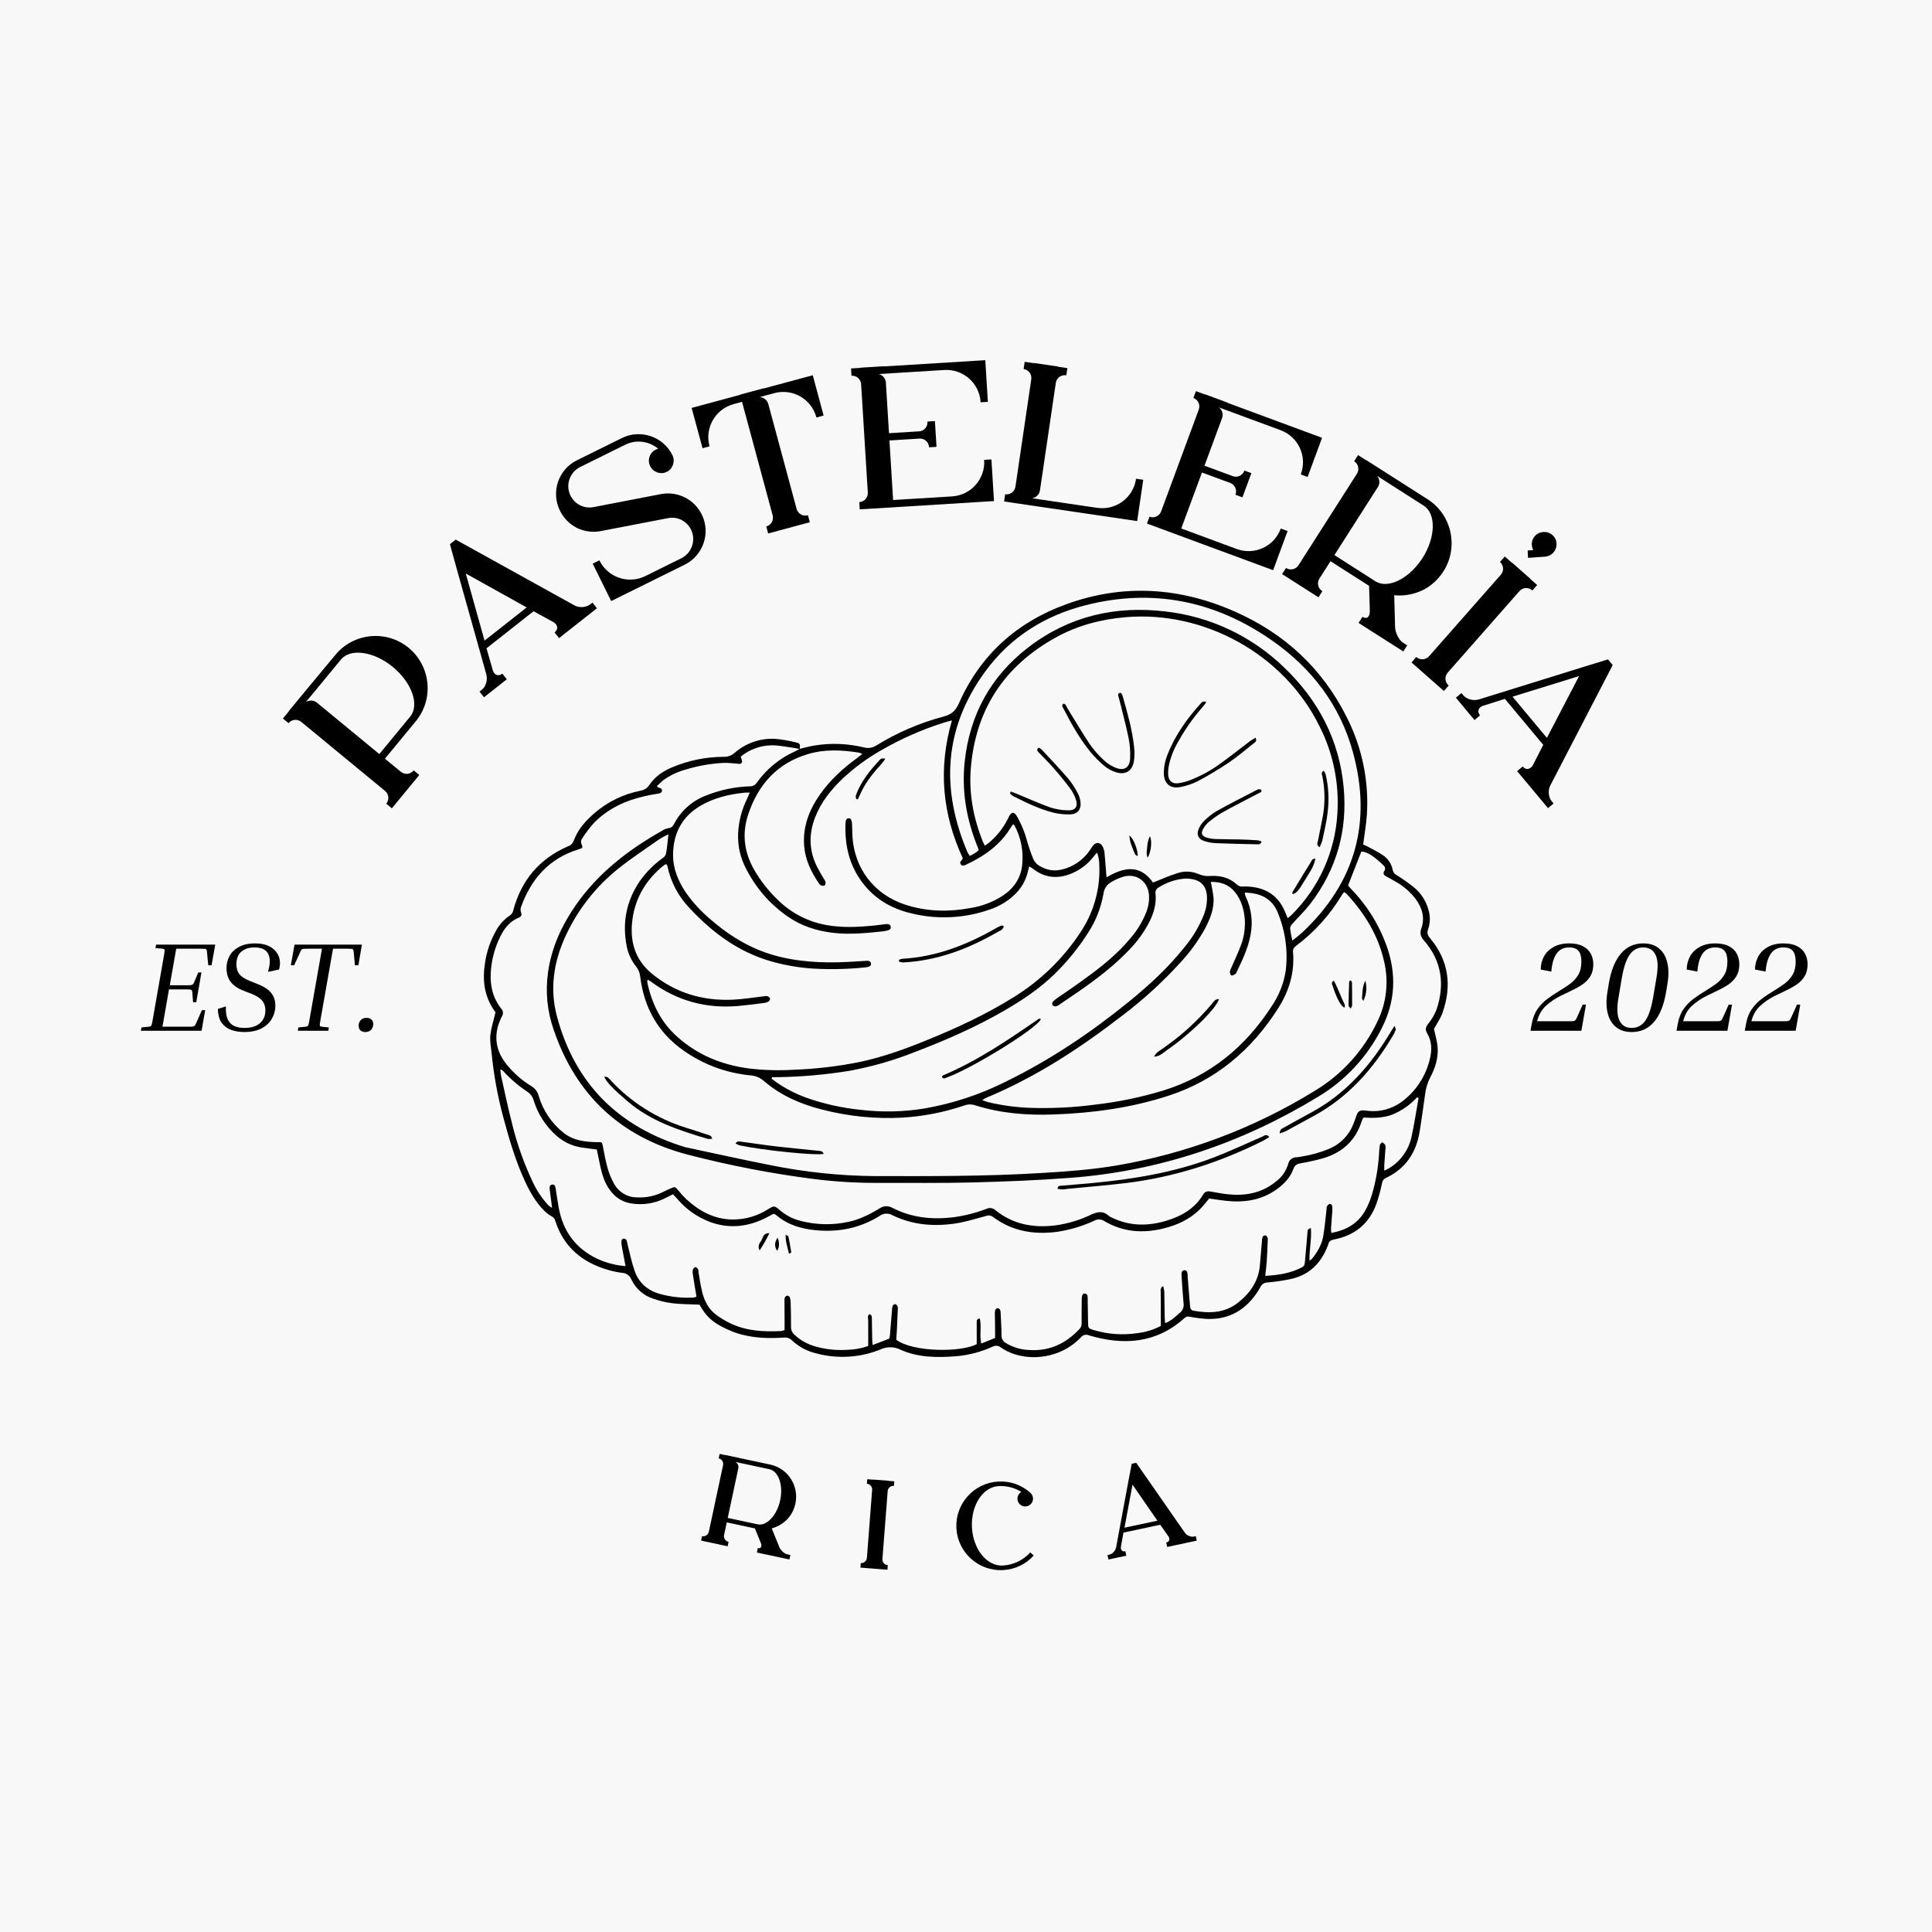 <svg xmlns="http://www.w3.org/2000/svg" xmlns:xlink="http://www.w3.org/1999/xlink" width="500" zoomAndPan="magnify" viewBox="0 0 375 375" height="500" preserveAspectRatio="xMidYMid meet" version="1.0"><defs><g/><clipPath id="51ec2dc291"><path d="M 93.594 114 L 281 114 L 281 263.887 L 93.594 263.887 Z M 93.594 114 " clip-rule="nonzero"/></clipPath></defs><rect x="-37.5" width="450" fill="#ffffff" y="-37.5" height="450" fill-opacity="1"/><rect x="-37.5" width="450" fill="#ffffff" y="-37.5" height="450" fill-opacity="1"/><rect x="-37.5" width="450" fill="#f8f8f8" y="-37.5" height="450" fill-opacity="1"/><g clip-path="url(#51ec2dc291)"><path fill="#000000" d="M 155.215 145.355 C 156.199 145.129 157.172 144.844 158.164 144.691 C 161.344 144.191 164.5 144.312 167.637 145.059 C 168.535 145.305 169.371 145.172 170.152 144.66 C 174.195 142.172 178.512 140.32 183.098 139.098 C 184.668 138.688 185.461 138 186.125 136.516 C 190.273 127.102 197.391 120.758 206.977 117.277 C 218.062 113.254 229.059 113.988 239.762 118.742 C 249.398 123.008 256.742 129.816 261.457 139.32 C 262.918 142.215 263.973 145.246 264.629 148.418 C 265.285 151.594 265.512 154.797 265.316 158.031 C 265.199 159.965 264.844 161.883 264.586 163.922 C 264.816 164.023 265.121 164.141 265.402 164.289 C 266.418 164.844 267.473 165.344 268.422 165.996 C 268.914 166.316 269.324 166.727 269.652 167.215 C 269.98 167.707 270.199 168.242 270.309 168.824 C 270.422 169.328 270.711 169.695 271.18 169.918 C 272.289 170.613 273.355 171.367 274.379 172.184 C 275.82 173.359 276.785 174.844 277.277 176.633 C 277.648 177.898 277.617 179.152 277.184 180.395 C 276.934 181.102 277.102 181.543 277.566 182.094 C 281.219 186.449 281.84 191.355 279.977 196.621 C 279.582 197.719 278.863 198.727 278.332 199.707 C 278.578 200.91 278.953 202.098 279.043 203.305 C 279.195 205.375 278.566 207.328 277.605 209.125 C 277.078 210.16 276.742 211.258 276.609 212.414 C 276.242 214.895 275.93 217.387 275.512 219.855 C 274.82 223.828 272.762 226.848 269.059 228.609 C 268.578 228.82 268.305 229.188 268.242 229.707 C 267.961 231.062 267.598 232.398 267.145 233.707 C 265.73 237.543 262.941 239.805 258.953 240.578 C 258.363 240.691 257.996 240.879 257.836 241.465 C 257.734 241.785 257.613 242.098 257.469 242.402 C 256.113 245.539 253.816 247.574 250.449 248.277 C 248.988 248.578 247.512 248.793 246.023 248.93 C 245.742 248.926 245.48 248.992 245.242 249.137 C 245 249.281 244.816 249.477 244.688 249.727 C 244.293 250.453 243.844 251.141 243.336 251.789 C 240.992 254.762 237.918 256.18 234.129 255.996 C 233.047 255.918 231.977 255.781 230.91 255.578 C 230.523 255.477 230.188 255.566 229.902 255.844 C 224.387 260.785 218.047 261.188 211.305 259.172 C 211.047 259.062 210.781 259.043 210.512 259.113 C 210.242 259.18 210.02 259.32 209.84 259.535 C 208.199 261.266 206.223 262.422 203.914 263.008 C 201.574 263.613 199.246 263.566 196.934 262.859 C 195.973 262.547 195.074 262.102 194.238 261.531 C 194.023 261.352 193.777 261.246 193.5 261.219 C 193.219 261.188 192.957 261.238 192.707 261.367 C 190.477 262.387 188.141 263.012 185.695 263.238 C 181.977 263.527 178.246 263.535 174.777 261.973 C 174.172 261.668 173.527 261.512 172.848 261.504 C 172.172 261.496 171.523 261.633 170.91 261.922 C 168.945 262.719 166.906 263.184 164.789 263.32 C 162.676 263.457 160.594 263.258 158.543 262.719 C 156.715 262.301 155.109 261.453 153.73 260.18 C 153.25 259.715 152.68 259.531 152.02 259.629 C 149.363 259.793 146.707 259.742 144.105 259.07 C 143.48 258.926 142.871 258.738 142.277 258.504 C 138.543 256.977 137.16 255.715 135.77 253.234 C 133.984 253.152 132.227 253.16 130.488 252.957 C 129.227 252.793 127.996 252.5 126.797 252.074 C 125.855 251.773 125.016 251.293 124.273 250.641 C 123.531 249.984 122.949 249.211 122.531 248.312 C 122.383 247.945 122.145 247.648 121.824 247.422 C 121.5 247.195 121.141 247.074 120.746 247.059 C 119.781 246.934 118.832 246.734 117.898 246.453 C 112.969 244.992 109.391 242.02 107.785 236.977 C 107.66 236.531 107.387 236.211 106.965 236.02 C 106.438 235.727 105.969 235.363 105.559 234.922 C 103.992 233.328 102.891 231.414 101.953 229.402 C 100.074 225.379 98.84 221.145 97.691 216.875 C 96.59 212.777 95.832 208.621 95.418 204.402 C 95.309 203.254 95.055 202.078 95.176 200.953 C 95.328 199.52 95.797 198.121 96.176 196.508 C 96.227 196.605 96.176 196.461 96.086 196.344 C 93.93 193.418 93.602 190.152 94.168 186.707 C 94.496 184.652 95.156 182.715 96.152 180.887 C 96.809 179.59 97.734 178.531 98.938 177.715 C 99.332 177.449 99.566 177.082 99.645 176.617 C 101.203 170.844 104.703 166.695 110.184 164.297 C 110.777 164.102 111.176 163.707 111.387 163.121 C 112.184 160.949 113.699 159.297 115.406 157.809 C 117.992 155.598 120.957 154.156 124.293 153.484 C 125.062 153.355 125.656 152.961 126.074 152.305 C 127.172 150.703 128.715 149.668 130.461 148.934 C 133.641 147.602 136.953 146.922 140.398 146.898 C 141.207 146.934 141.922 146.688 142.539 146.168 C 143.621 145.215 144.84 144.5 146.199 144.023 C 147.559 143.543 148.957 143.336 150.395 143.402 C 151.773 143.52 153.133 143.754 154.473 144.098 C 155.32 144.289 155.344 144.422 155.223 145.387 C 154.742 145.293 154.27 145.18 153.789 145.117 C 152.461 144.945 151.121 144.652 149.793 144.664 C 148.695 144.676 147.629 144.867 146.594 145.246 C 145.562 145.621 144.621 146.16 143.773 146.859 C 143.879 147.285 144.113 147.68 144.016 147.957 C 143.828 148.445 143.312 148.223 142.918 148.207 C 142.098 148.164 141.273 148.039 140.457 148.078 C 137.988 148.203 135.57 148.621 133.203 149.34 C 131.594 149.758 130.113 150.453 128.758 151.422 C 128.301 151.785 127.91 152.203 127.5 152.582 C 127.652 152.75 127.691 152.828 127.75 152.848 C 128.113 152.965 128.559 153.008 128.48 153.516 C 128.414 153.969 127.992 154.004 127.609 154.066 C 126.797 154.195 125.988 154.34 125.188 154.523 C 121.383 155.379 117.949 156.961 115.215 159.805 C 114.379 160.758 113.613 161.77 112.93 162.84 C 112.773 163.094 112.734 163.367 112.816 163.656 C 113.152 164.609 113.18 164.586 112.285 164.863 C 106.617 166.605 103.125 170.551 101.148 175.996 C 101.02 176.348 101.012 176.699 101.117 177.059 C 101.332 177.617 101.176 177.914 100.672 178.121 C 98.895 178.852 97.832 180.262 97.039 181.922 C 96 184.074 95.406 186.344 95.258 188.727 C 95.098 191.32 95.664 193.719 97.293 195.785 C 97.488 195.992 97.598 196.234 97.617 196.52 C 97.641 196.801 97.57 197.062 97.41 197.297 C 95.812 200.453 95.969 203.492 98.141 206.367 C 99.539 208.156 101.207 209.645 103.148 210.828 C 103.867 211.262 104.34 211.887 104.559 212.703 C 104.973 214.117 105.59 215.434 106.41 216.656 C 107.23 217.875 108.215 218.945 109.367 219.863 C 111.297 221.406 113.598 221.652 115.941 221.695 C 116.781 221.695 116.824 221.59 116.996 222.387 C 117.293 223.781 117.492 225.199 117.887 226.562 C 118.199 227.715 118.648 228.812 119.234 229.852 C 119.695 230.652 120.324 231.281 121.121 231.738 C 121.922 232.199 122.781 232.422 123.703 232.414 C 125.496 232.492 127.195 232.129 128.797 231.316 C 129.262 231.078 129.738 230.855 130.219 230.652 C 131.023 230.309 131.02 230.32 131.621 231.016 C 132.117 231.625 132.648 232.207 133.207 232.758 C 135.734 235.074 138.594 236.648 142.125 236.707 C 144.703 236.719 147.074 236.02 149.238 234.613 C 150.203 234.023 150.367 234.039 151.215 234.766 C 152.414 235.824 153.785 236.555 155.332 236.961 C 158.43 237.762 161.539 237.832 164.668 237.164 C 166.859 236.699 168.832 235.703 170.719 234.551 C 171.621 233.988 172.367 234 173.312 234.488 C 176.969 236.355 180.871 236.75 184.891 236.289 C 187.164 236 189.371 235.445 191.508 234.621 C 191.785 234.492 192.074 234.449 192.375 234.496 C 192.676 234.539 192.941 234.66 193.168 234.863 C 196.609 237.66 200.59 238.387 204.887 237.84 C 207.277 237.512 209.559 236.824 211.738 235.785 C 213 235.203 214.113 234.957 215.219 236.004 C 215.398 236.141 215.594 236.25 215.805 236.332 C 219.254 238.012 222.805 238.031 226.402 236.938 C 229.344 236.047 231.91 234.598 233.535 231.848 C 233.898 231.266 234.352 231.164 234.965 231.273 C 236.105 231.473 237.25 231.699 238.398 231.816 C 241.754 232.156 244.891 231.574 247.586 229.395 C 248.773 228.52 249.586 227.379 250.027 225.973 C 250.059 225.777 250.125 225.594 250.227 225.426 C 250.328 225.254 250.453 225.105 250.605 224.98 C 250.762 224.859 250.93 224.766 251.121 224.703 C 251.309 224.641 251.5 224.613 251.695 224.625 C 251.996 224.598 252.293 224.555 252.586 224.492 C 254.441 224.207 256.238 223.707 257.973 222.988 C 259.047 222.547 259.988 221.914 260.801 221.086 C 261.617 220.262 262.238 219.312 262.664 218.234 C 262.914 217.648 263.09 217.035 263.32 216.441 C 263.598 215.711 263.898 215.516 264.68 215.531 C 264.977 215.531 265.273 215.602 265.57 215.621 C 266.719 215.742 267.852 215.656 268.965 215.355 C 270.078 215.055 271.102 214.562 272.035 213.883 C 273.418 212.863 274.582 211.641 275.527 210.207 C 276.473 208.773 277.141 207.223 277.535 205.551 C 277.969 203.824 277.934 202.102 277.004 200.539 C 276.57 199.809 276.73 199.367 277.191 198.75 C 277.879 197.906 278.426 196.98 278.828 195.969 C 280.473 191.059 279.852 186.504 276.371 182.527 C 275.746 181.797 275.559 181.137 275.859 180.285 C 276.629 178.133 276.055 176.238 274.766 174.473 C 273.723 173.121 272.461 172.023 270.977 171.18 C 270.336 170.789 269.672 170.449 269.012 170.086 C 268.586 169.848 268.379 169.508 268.688 169.078 C 268.82 168.906 268.871 168.715 268.84 168.5 C 268.812 168.285 268.711 168.113 268.539 167.98 C 267.883 167.32 267.18 166.715 266.422 166.176 C 265.77 165.727 265.047 165.297 264.23 165.297 L 261.672 171.828 C 261.688 171.891 261.711 171.945 261.75 171.996 C 261.895 172.168 262.047 172.328 262.207 172.496 C 265.277 175.656 267.574 179.305 269.09 183.449 C 271.086 188.961 270.883 194.367 268.156 199.648 C 266.781 202.371 265.055 204.852 262.984 207.09 C 260.91 209.324 258.57 211.234 255.961 212.812 C 241.137 221.848 225.133 227.297 207.805 228.613 C 201.504 229.094 195.184 229.344 188.859 229.508 C 182.801 229.668 176.738 229.578 170.676 229.598 C 166.48 229.625 162.297 229.383 158.133 228.867 C 149.812 227.809 141.594 226.223 133.473 224.109 C 120.559 220.73 111.805 212.613 107.473 199.891 C 106.207 196.25 105.84 192.52 106.375 188.699 C 107.055 183.922 109.004 179.668 111.727 175.738 C 116.094 169.438 121.992 164.914 128.59 161.203 C 128.938 160.973 129.316 160.82 129.73 160.75 C 130.352 160.699 130.613 160.348 130.871 159.859 C 131.543 158.586 132.418 157.477 133.5 156.531 C 134.582 155.586 135.797 154.867 137.148 154.371 C 139.848 153.301 142.648 152.719 145.551 152.625 C 145.828 152.629 146.094 152.566 146.336 152.434 C 146.582 152.297 146.777 152.113 146.926 151.875 C 148.832 149.23 151.27 147.234 154.23 145.879 C 154.559 145.707 154.883 145.523 155.215 145.355 Z M 184.773 139.832 C 184.086 140.016 183.652 140.117 183.238 140.25 C 178.902 141.621 174.773 143.449 170.844 145.738 C 168.234 147.238 165.832 149.012 163.625 151.059 C 161.316 153.254 159.359 155.68 158.199 158.684 C 156.934 161.977 157.027 165.203 158.648 168.355 C 159.016 169.086 159.457 169.789 159.863 170.504 C 160.023 170.711 160.145 170.941 160.227 171.188 C 160.277 171.445 160.219 171.672 160.055 171.871 C 159.906 171.984 159.574 171.922 159.352 171.848 C 159.184 171.766 159.051 171.641 158.957 171.48 C 157.449 169.254 156.285 166.887 156.082 164.145 C 155.805 160.41 157.078 157.156 159.188 154.168 C 161.148 151.379 163.637 149.121 166.379 147.125 C 166.688 146.895 166.98 146.641 167.383 146.32 C 167.145 146.215 166.902 146.133 166.652 146.07 C 163.363 145.559 160.074 145.398 156.859 146.359 C 150.887 148.117 147.148 152.266 145.215 158.117 C 143.984 161.844 144.441 165.434 146.391 168.836 C 147.617 170.961 149.113 172.871 150.875 174.574 C 152.223 175.922 153.746 177.027 155.441 177.891 C 157.141 178.75 158.93 179.328 160.812 179.621 C 163.734 180.09 166.629 179.938 169.543 179.66 C 170.32 179.586 171.098 179.461 171.879 179.379 C 172.297 179.332 172.77 179.316 172.883 179.844 C 172.996 180.367 172.574 180.535 172.152 180.629 C 171.934 180.688 171.711 180.73 171.488 180.766 C 168.254 181.09 165.02 181.449 161.754 181.066 C 158.578 180.703 155.605 179.77 152.965 177.945 C 149.441 175.508 146.715 172.379 144.781 168.555 C 143.648 166.375 143.145 164.059 143.277 161.605 C 143.414 159.293 143.992 157.102 145.016 155.023 C 145.184 154.656 145.328 154.312 145.535 153.844 C 145.121 153.844 144.898 153.844 144.68 153.844 C 141.598 154.137 138.594 154.848 135.91 156.426 C 132.375 158.516 130.68 161.777 130.641 165.867 C 130.617 168.586 131.621 170.988 133.102 173.211 C 134.484 175.188 136.102 176.941 137.953 178.48 C 141.906 181.93 146.309 184.516 151.473 185.742 C 156.41 186.918 161.406 186.953 166.426 186.602 C 167.062 186.559 167.691 186.512 168.328 186.488 C 168.695 186.488 169.02 186.598 169.059 187.023 C 169.102 187.445 168.777 187.598 168.438 187.691 C 168.219 187.742 168 187.773 167.773 187.789 C 164.492 188.117 161.203 188.191 157.906 188.008 C 155.023 187.828 152.195 187.336 149.422 186.523 C 143.246 184.695 138.262 180.996 133.934 176.355 C 131.66 174.004 130.188 171.223 129.523 168.02 C 129.523 167.926 129.398 167.848 129.328 167.754 C 129.215 167.77 129.105 167.805 129.004 167.852 C 128.734 168.055 128.469 168.262 128.215 168.48 C 125 171.336 123.078 174.828 122.676 179.172 C 122.312 183.172 123.477 186.508 126.605 189.047 C 131.168 192.758 136.469 194.309 142.281 194.035 C 144.254 193.945 146.219 193.613 148.188 193.391 C 148.441 193.328 148.699 193.316 148.957 193.352 C 149.168 193.418 149.441 193.648 149.469 193.836 C 149.449 194.098 149.328 194.297 149.102 194.434 C 148.758 194.59 148.398 194.684 148.023 194.715 C 146.469 194.91 144.906 195.117 143.344 195.254 C 137.09 195.809 131.406 194.281 126.344 190.527 C 126.137 190.387 125.926 190.266 125.703 190.16 C 125.668 190.258 125.645 190.359 125.629 190.465 C 125.637 190.613 125.656 190.758 125.688 190.906 C 126.57 194.883 128.301 198.395 131.352 201.145 C 135.34 204.758 140.09 206.699 145.383 207.391 C 148.289 207.734 151.199 207.816 154.117 207.637 C 158.391 207.48 162.625 206.98 166.82 206.141 C 171.449 205.164 175.875 203.551 180.242 201.754 C 185.906 199.445 191.457 196.848 196.695 193.594 C 201.934 190.355 206.258 186.172 209.664 181.039 C 210.988 179.082 211.965 176.969 212.598 174.691 C 213.23 172.418 213.488 170.102 213.367 167.742 C 213.363 166.961 213.219 166.211 212.934 165.484 C 212.645 165.82 212.449 166.035 212.27 166.262 C 211.094 167.777 209.617 168.891 207.84 169.602 C 205.191 170.66 202.723 170.375 200.445 168.59 C 200.23 168.438 200.008 168.301 199.773 168.176 C 199.688 168.5 199.621 168.711 199.574 168.906 C 199.16 170.879 198.199 172.535 196.691 173.875 C 195.367 175.07 193.859 175.953 192.168 176.52 C 189.68 177.402 187.117 177.902 184.48 178.023 C 181.844 178.145 179.246 177.883 176.688 177.23 C 172.934 176.316 169.766 174.445 167.402 171.324 C 164.809 167.906 163.945 164.008 164.113 159.797 C 164.109 159.57 164.148 159.352 164.238 159.141 C 164.336 158.934 164.5 158.828 164.73 158.828 C 164.961 158.828 165.125 158.934 165.223 159.141 C 165.332 159.422 165.387 159.711 165.383 160.008 C 165.426 160.793 165.406 161.586 165.457 162.367 C 165.863 168.586 169.621 173.531 175.531 175.535 C 179.742 176.953 184.043 177.047 188.383 176.246 C 190.629 175.887 192.711 175.09 194.629 173.863 C 196.766 172.438 198.125 170.488 198.406 167.898 C 198.684 165.137 198.164 162.531 196.848 160.09 C 196.828 160.051 196.719 160.059 196.602 160.035 C 196.508 160.164 196.387 160.305 196.297 160.457 C 194.246 163.918 191.145 166.129 187.586 167.793 C 187.219 167.969 186.797 168.207 186.488 167.762 C 186.184 167.316 186.586 167.086 186.801 166.793 C 186.832 166.715 186.855 166.633 186.863 166.547 C 182.914 158.008 182.062 149.188 184.773 139.832 Z M 275.34 213.152 L 275.074 212.973 C 273.738 214.418 272.168 215.527 270.359 216.301 C 268.5 217.031 266.562 217.031 264.676 216.91 C 264.605 216.992 264.543 217.082 264.488 217.172 C 264.422 217.309 264.367 217.449 264.316 217.59 C 263.129 221.363 260.555 223.719 256.812 224.82 C 255.402 225.211 253.977 225.531 252.535 225.777 C 251.82 225.91 251.332 226.094 251.055 226.875 C 250.469 228.512 249.312 229.734 247.93 230.758 C 244.918 232.977 241.512 233.473 237.902 233.07 C 236.828 232.953 235.758 232.777 234.711 232.629 C 234.074 233.359 233.516 234.121 232.852 234.773 C 230.867 236.711 228.43 237.812 225.77 238.461 C 221.793 239.426 217.961 239.141 214.383 237.027 C 214.09 236.828 213.77 236.719 213.418 236.703 C 213.062 236.684 212.73 236.758 212.422 236.922 C 210.062 238.016 207.602 238.75 205.027 239.117 C 200.605 239.664 196.449 238.965 192.789 236.242 C 192.348 235.898 191.871 235.828 191.352 236.035 C 189.297 236.586 187.242 237.227 185.141 237.52 C 181.035 238.09 176.984 237.715 173.199 235.863 C 172.812 235.637 172.395 235.539 171.949 235.566 C 171.504 235.59 171.098 235.738 170.742 236.004 C 166.953 238.375 162.801 239.203 158.375 238.789 C 155.562 238.527 152.941 237.773 150.73 235.902 C 150.574 235.785 150.41 235.684 150.234 235.594 C 150.168 235.602 150.105 235.617 150.043 235.641 C 149.676 235.836 149.309 236.047 148.945 236.234 C 145.355 238.117 141.637 238.598 137.785 237.172 C 135.285 236.211 133.168 234.715 131.43 232.676 C 131.164 232.375 130.891 232.09 130.629 231.801 C 130.023 232.105 129.531 232.359 129.023 232.605 C 127.051 233.574 124.973 233.914 122.793 233.625 C 120.402 233.332 118.773 231.93 117.68 229.859 C 116.949 228.461 116.613 226.914 116.309 225.371 C 116.16 224.609 115.992 223.855 115.84 223.121 C 114.973 223.004 114.234 222.902 113.492 222.809 C 111.457 222.613 109.66 221.852 108.102 220.527 C 105.938 218.629 104.426 216.301 103.57 213.551 C 103.359 212.852 102.949 212.297 102.34 211.891 C 100.586 210.727 99.004 209.363 97.59 207.805 C 97.508 207.711 97.359 207.68 97.113 207.555 C 97.137 207.969 97.184 208.379 97.25 208.785 C 97.98 211.996 98.641 215.227 99.473 218.41 C 100.422 222.238 101.746 225.934 103.445 229.492 C 104.211 231.133 105.211 232.621 106.438 233.953 C 106.66 234.137 106.898 234.301 107.145 234.445 C 107.09 233.93 107.055 233.602 107.012 233.273 C 106.91 232.492 106.785 231.719 106.707 230.938 C 106.66 230.531 106.613 230.016 107.156 229.934 C 107.805 229.84 107.77 230.438 107.887 230.852 C 107.898 230.926 107.906 231 107.91 231.074 C 108.086 232.172 108.242 233.293 108.445 234.398 C 109.27 238.949 111.695 242.297 115.891 244.312 C 117.324 244.98 118.824 245.426 120.395 245.641 C 120.707 245.691 121.023 245.715 121.418 245.758 C 121.16 244.41 120.922 243.199 120.707 241.992 C 120.629 241.625 120.598 241.254 120.613 240.875 C 120.613 240.703 120.844 240.414 120.977 240.414 C 121.234 240.406 121.445 240.504 121.602 240.707 C 121.727 241.066 121.816 241.43 121.871 241.805 C 122.305 243.465 122.637 245.168 123.219 246.777 C 124.051 249.074 125.777 250.516 128.121 251.164 C 130.266 251.75 132.445 251.98 134.664 251.852 C 134.848 251.816 135.02 251.758 135.184 251.672 C 135.141 251.426 135.109 251.242 135.082 251.062 C 134.879 249.809 134.66 248.555 134.473 247.301 C 134.414 247 134.422 246.703 134.5 246.41 C 134.57 246.211 134.832 245.938 135 245.941 C 135.168 245.945 135.395 246.211 135.52 246.414 C 135.605 246.555 135.551 246.781 135.582 246.961 C 135.805 248.219 135.984 249.48 136.277 250.715 C 136.695 252.465 137.484 254.047 138.949 255.156 C 139.848 255.832 140.805 256.406 141.82 256.887 C 144.957 258.371 148.312 258.531 151.684 258.348 C 151.895 258.305 152.094 258.242 152.289 258.152 C 152.289 257.77 152.289 257.402 152.289 257.035 C 152.289 255.57 152.27 254.109 152.266 252.645 C 152.242 252.383 152.262 252.125 152.328 251.871 C 152.422 251.664 152.574 251.535 152.797 251.488 C 153.023 251.5 153.191 251.609 153.301 251.805 C 153.41 252.125 153.465 252.453 153.465 252.789 C 153.504 254.363 153.551 255.938 153.539 257.512 C 153.52 258.188 153.773 258.742 154.305 259.164 C 155.465 260.211 156.797 260.941 158.301 261.359 C 160.387 261.938 162.512 262.145 164.668 261.988 C 165.988 261.945 167.273 261.703 168.52 261.254 C 168.52 259.586 168.52 257.941 168.52 256.305 C 168.52 255.887 168.281 255.41 168.77 255.078 C 169.273 255.238 169.219 255.66 169.227 256.008 C 169.262 257.285 169.266 258.566 169.289 259.828 C 169.289 260.195 169.34 260.535 169.383 261.07 L 172.613 259.824 C 172.668 259.551 172.719 259.371 172.734 259.188 C 172.871 257.582 173 255.98 173.129 254.375 C 173.129 254.078 173.168 253.781 173.246 253.496 C 173.348 253.285 173.512 253.164 173.742 253.129 C 173.902 253.129 174.105 253.344 174.199 253.516 C 174.27 253.695 174.293 253.875 174.266 254.066 C 174.215 255.453 174.152 256.836 174.082 258.219 C 174.051 258.848 174 259.477 173.961 260.047 C 177.25 262.5 186.672 262.5 189.582 260.891 L 189.582 259.727 C 189.582 258.75 189.582 257.777 189.582 256.801 C 189.582 256.434 189.488 256.016 190.176 255.91 C 190.543 257.461 190.094 259.07 190.457 260.781 L 193.148 259.703 C 193.148 259.277 193.148 258.906 193.148 258.539 C 193.148 257.375 193.113 256.215 193.102 255.051 C 193.078 254.789 193.102 254.535 193.176 254.281 C 193.273 254.078 193.438 253.957 193.656 253.914 C 193.883 253.953 194.043 254.074 194.141 254.281 C 194.215 254.531 194.246 254.789 194.23 255.051 C 194.293 256.434 194.391 257.82 194.395 259.207 C 194.383 259.512 194.449 259.793 194.598 260.059 C 194.746 260.32 194.953 260.523 195.219 260.672 C 196.625 261.523 198.148 261.977 199.793 262.035 C 203.734 262.293 206.93 260.758 209.574 257.91 C 209.855 257.586 209.98 257.215 209.941 256.785 C 209.941 255.25 209.941 253.715 209.965 252.18 C 209.965 251.379 210.207 250.992 210.602 251.082 C 211.215 251.207 211.105 251.734 211.117 252.18 C 211.145 253.676 211.156 255.172 211.191 256.672 C 211.215 257.801 211.238 257.848 212.285 258.164 C 215.055 258.988 217.867 259.188 220.727 258.766 C 222.344 258.59 223.871 258.121 225.312 257.363 C 225.312 255.742 225.312 254.098 225.312 252.457 C 225.312 251.742 225.266 251.031 225.281 250.32 C 225.328 250.098 225.414 249.895 225.539 249.707 L 225.809 249.707 C 225.895 250.039 225.957 250.375 225.992 250.719 C 226.031 252.406 226.043 254.09 226.07 255.777 C 226.07 256.094 226.125 256.414 226.16 256.832 C 227.367 256.355 228.172 255.527 229.043 254.781 C 229.309 254.57 229.5 254.305 229.625 253.988 C 229.746 253.672 229.781 253.344 229.73 253.008 C 229.562 251.18 229.453 249.352 229.336 247.523 C 229.309 247.109 229.336 246.613 229.859 246.555 C 230.379 246.496 230.477 246.973 230.516 247.402 C 230.516 247.512 230.516 247.625 230.516 247.738 C 230.668 249.641 230.832 251.543 230.98 253.445 C 231.02 253.93 231.098 254.309 231.684 254.414 C 234.73 254.949 237.688 254.883 240.25 252.887 C 242.59 251.059 244.246 248.75 244.535 245.672 C 244.68 244.105 244.801 242.539 244.938 240.973 C 244.934 240.672 244.977 240.379 245.066 240.094 C 245.18 239.898 245.352 239.793 245.582 239.781 C 245.742 239.781 245.918 240.012 246.023 240.184 C 246.078 240.324 246.094 240.469 246.07 240.621 C 246.012 242.008 245.973 243.391 245.879 244.773 C 245.82 245.688 245.695 246.602 245.582 247.641 C 248.176 247.512 250.539 247.125 252.738 245.973 C 253.219 245.719 253.258 245.289 253.293 244.832 C 253.445 243 253.613 241.172 253.77 239.344 C 253.801 238.977 253.73 238.52 254.441 238.379 C 254.613 240.488 254.125 242.527 254.164 244.66 C 254.398 244.535 254.527 244.504 254.578 244.43 C 255.711 243.055 256.598 241.531 256.875 239.754 C 257.137 238.09 257.285 236.41 257.48 234.734 C 257.504 234.551 257.457 234.328 257.539 234.184 C 257.625 234.039 257.844 233.738 258.039 233.699 C 258.406 233.629 258.574 233.906 258.594 234.246 C 258.617 234.543 258.617 234.844 258.594 235.141 C 258.523 236.238 258.422 237.309 258.352 238.391 C 258.348 238.699 258.367 239.008 258.406 239.316 C 261.188 238.805 263.402 237.59 264.832 235.246 C 265.457 234.18 265.945 233.051 266.293 231.863 C 267.047 229.305 267.504 226.691 267.668 224.027 C 267.691 223.43 267.746 222.832 267.832 222.238 C 267.867 222.039 268.129 221.871 268.289 221.699 C 268.492 221.875 268.766 222.023 268.871 222.25 C 268.945 222.504 268.957 222.762 268.906 223.023 C 268.84 224.07 268.754 225.113 268.684 226.16 C 268.684 226.469 268.684 226.781 268.684 227.227 C 269.094 227.023 269.332 226.926 269.547 226.797 C 270.68 226.129 271.633 225.262 272.402 224.191 C 273.172 223.125 273.695 221.945 273.973 220.66 C 274.523 218.176 274.883 215.656 275.34 213.152 Z M 249.941 178.234 C 250.289 177.93 250.523 177.75 250.73 177.543 C 252.039 176.246 253.215 174.844 254.266 173.332 C 255.312 171.82 256.215 170.227 256.973 168.547 C 257.727 166.871 258.324 165.141 258.766 163.352 C 259.203 161.566 259.477 159.754 259.582 157.918 C 259.773 154.984 259.578 152.078 258.988 149.199 C 258.398 146.32 257.441 143.57 256.109 140.949 C 249.148 126.848 233.613 118.496 218.477 119.797 C 213.727 120.199 209.18 121.391 205 123.695 C 194.926 129.238 189.312 137.766 188.422 149.266 C 188.055 154.109 188.949 158.812 190.754 163.328 C 190.879 163.609 191.02 163.879 191.172 164.145 C 191.449 163.949 191.676 163.816 191.867 163.652 C 193.445 162.344 194.699 160.773 195.625 158.945 C 195.742 158.668 195.883 158.402 196.043 158.148 C 196.383 157.672 196.773 157.652 197.141 158.09 C 197.301 158.297 197.441 158.52 197.559 158.754 C 198.355 160.203 198.965 161.73 199.383 163.332 C 199.711 164.48 200.102 165.605 200.555 166.711 C 200.855 167.391 201.34 167.887 202.016 168.199 C 203.277 168.922 204.617 169.117 206.035 168.789 C 207.16 168.535 208.199 168.082 209.152 167.43 C 210.105 166.777 210.906 165.973 211.551 165.016 C 211.766 164.707 211.945 164.375 212.184 164.09 C 212.758 163.402 213.578 163.48 214.012 164.285 C 214.203 164.652 214.328 165.043 214.375 165.453 C 214.512 166.715 214.586 167.984 214.691 169.25 C 214.715 169.559 214.746 169.867 214.781 170.297 C 218.242 168.219 221.359 167.812 223.793 171.305 C 225.398 170.676 226.859 170.008 228.383 169.531 C 229.828 169.023 231.258 169.066 232.672 169.66 C 233.398 169.98 234.156 170.102 234.945 170.027 C 236.84 169.91 238.598 170.336 240.035 171.652 C 240.375 171.988 240.781 172.129 241.254 172.078 C 241.664 172.051 242.074 172.059 242.484 172.098 C 245.719 172.328 248.07 173.844 249.371 176.852 C 249.535 177.266 249.703 177.676 249.941 178.234 Z M 129.73 161.938 C 129.121 162.227 128.531 162.547 127.957 162.902 C 125.398 164.711 122.75 166.438 120.285 168.387 C 117.973 170.199 115.914 172.262 114.109 174.574 C 112.301 176.891 110.801 179.387 109.602 182.07 C 107.445 186.941 106.707 191.992 108.082 197.195 C 111.574 210.363 120.051 218.719 132.984 222.664 C 138.508 223.832 144.02 225.07 149.555 226.16 C 156.25 227.516 163.008 228.223 169.84 228.281 C 180.648 228.301 191.465 228.332 202.266 227.672 C 207.125 227.383 211.977 227.023 216.773 226.211 C 223.594 225.047 230.242 223.242 236.719 220.801 C 243.195 218.355 249.379 215.316 255.27 211.684 C 257.883 210.102 260.211 208.18 262.262 205.914 C 264.309 203.648 265.992 201.137 267.305 198.383 C 268.215 196.551 268.785 194.621 269.012 192.59 C 269.242 190.559 269.117 188.547 268.641 186.562 C 267.512 181.551 264.883 177.305 261.422 173.551 C 261.254 173.402 261.082 173.266 260.895 173.141 C 260.777 173.266 260.668 173.398 260.57 173.539 C 258.203 177.52 255.168 180.895 251.465 183.672 C 251.27 183.816 251.129 184.004 251.039 184.234 C 250.953 184.465 250.938 184.699 250.988 184.941 C 251.281 188.863 250.18 192.426 248.094 195.703 C 242.934 203.816 235.992 209.699 226.762 212.695 C 219.516 215.047 212.047 216.051 204.473 216.32 C 199.32 216.504 194.242 216.109 189.281 214.535 C 188.551 214.301 187.828 214.32 187.113 214.59 C 183.227 215.902 179.238 216.684 175.145 216.93 C 169.871 217.211 164.68 216.688 159.57 215.367 C 155.496 214.34 151.688 212.707 148.461 209.977 C 147.621 209.188 146.629 208.766 145.48 208.711 C 145.367 208.711 145.258 208.691 145.145 208.676 C 140.637 208.141 136.516 206.578 132.785 203.992 C 127.738 200.488 125.012 195.602 124.262 189.566 C 124.199 188.852 123.945 188.211 123.504 187.648 C 122.57 186.488 121.953 185.18 121.652 183.719 C 120.742 179.121 121.562 174.852 124.211 170.984 C 125.445 169.262 126.918 167.785 128.633 166.543 C 128.945 166.34 129.156 166.062 129.273 165.711 C 129.488 164.562 129.582 163.371 129.738 161.945 Z M 149.848 209.07 L 149.777 209.383 C 150.102 209.625 150.426 209.875 150.762 210.113 C 152.527 211.328 154.418 212.301 156.434 213.039 C 159.867 214.258 163.402 215.047 167.027 215.414 C 171.18 215.91 175.324 215.824 179.453 215.152 C 184.941 214.195 190.18 212.469 195.164 209.977 C 203.781 205.77 211.695 200.465 219.129 194.418 C 223.09 191.203 226.836 187.742 230.012 183.719 C 231.527 181.887 232.73 179.871 233.625 177.668 C 234.141 176.395 234.352 175.074 234.254 173.707 C 234.113 172.219 233.277 171.121 231.887 170.754 C 231.234 170.574 230.57 170.504 229.895 170.543 C 228.109 170.707 226.461 171.27 224.945 172.223 C 224.703 172.332 224.52 172.504 224.395 172.742 C 224.273 172.977 224.234 173.227 224.285 173.488 C 224.48 175.316 223.996 177.047 223.207 178.699 C 222.164 180.793 220.824 182.676 219.188 184.348 C 215.191 188.57 210.398 191.785 205.613 195.004 C 205.406 195.168 205.172 195.277 204.91 195.332 C 204.656 195.332 204.441 195.238 204.266 195.055 C 204.184 194.84 204.211 194.641 204.348 194.457 C 204.602 194.18 204.887 193.934 205.203 193.727 C 207.012 192.496 208.84 191.246 210.617 189.938 C 213.812 187.633 216.871 185.184 219.41 182.125 C 220.699 180.641 221.711 178.988 222.445 177.164 C 222.906 176.035 223.098 174.863 223.012 173.648 C 222.785 171.105 220.672 169.516 218.195 170.121 C 217.332 170.375 216.516 170.727 215.742 171.18 C 215.309 171.414 214.953 171.734 214.676 172.141 C 214.398 172.551 214.234 173 214.18 173.488 C 213.695 176.219 212.699 178.746 211.191 181.066 C 209.344 183.949 207.203 186.594 204.762 188.992 C 201.797 191.898 198.371 194.18 194.793 196.238 C 189.312 199.402 183.508 201.93 177.59 204.188 C 173.477 205.824 169.242 207.043 164.887 207.844 C 160.301 208.586 155.688 209 151.043 209.074 C 150.648 209.086 150.254 209.078 149.855 209.078 Z M 235.012 171.176 C 235.246 172.184 235.426 173.203 235.543 174.234 C 235.68 176.484 234.832 178.492 233.793 180.422 C 232.465 182.781 230.875 184.953 229.023 186.93 C 225.629 190.641 221.93 194.02 217.922 197.062 C 209.664 203.441 200.973 209.129 191.285 213.137 C 191.066 213.254 190.855 213.391 190.656 213.547 C 191.109 213.695 191.414 213.816 191.73 213.91 C 194.355 214.539 197.012 214.91 199.707 215.023 C 204.012 215.18 208.305 214.973 212.578 214.406 C 217.043 213.895 221.43 212.988 225.73 211.688 C 234.867 208.863 241.766 203.191 246.883 195.23 C 248.285 193.145 249.18 190.863 249.566 188.383 C 250.02 184.43 249.477 180.621 247.938 176.957 C 247.043 174.863 245.348 173.723 243.117 173.375 C 242.629 173.301 242.133 173.281 241.68 173.242 C 241.621 173.426 241.586 173.473 241.598 173.496 C 241.672 173.707 241.742 173.922 241.836 174.125 C 242.918 176.48 243.215 178.93 242.727 181.473 C 242.258 184.035 241.137 186.379 240.012 188.703 C 239.949 188.836 239.883 189.008 239.766 189.07 C 239.531 189.203 239.203 189.406 239.012 189.328 C 238.816 189.254 238.711 188.859 238.723 188.598 C 238.777 188.301 238.879 188.023 239.031 187.766 C 239.582 186.496 240.176 185.242 240.676 183.953 C 241.387 182.27 241.703 180.512 241.629 178.688 C 241.504 176.668 241 174.766 239.707 173.156 C 238.492 171.648 236.859 171.137 235.012 171.176 Z M 189.949 165.066 C 189.938 164.953 189.914 164.844 189.887 164.734 C 189.742 164.367 189.582 163.969 189.438 163.586 C 187.5 158.5 186.668 153.262 187.246 147.828 C 188.234 138.629 192.387 131.152 199.719 125.559 C 207.586 119.566 216.586 117.512 226.297 118.695 C 228.453 118.941 230.57 119.359 232.652 119.957 C 234.738 120.555 236.758 121.316 238.715 122.246 C 240.672 123.176 242.543 124.258 244.32 125.496 C 246.102 126.734 247.766 128.109 249.316 129.621 C 255.895 135.938 259.938 143.621 260.797 152.754 C 261.59 161.105 259.465 168.73 254.328 175.43 C 253.281 176.789 252.02 177.992 250.883 179.273 C 250.613 179.523 250.453 179.832 250.402 180.195 C 250.504 180.996 250.652 181.789 250.848 182.57 C 251.578 181.969 252.215 181.512 252.777 180.984 C 263.121 171.273 266.344 159.492 262.574 145.898 C 260.051 136.785 254.535 129.621 246.828 124.266 C 235.863 116.641 223.805 114.148 210.758 117.461 C 202.785 119.488 196.07 123.68 191.195 130.391 C 183.199 141.363 182.562 153.168 187.816 165.484 C 187.941 165.715 188.09 165.93 188.254 166.133 C 188.641 165.918 188.984 165.77 189.289 165.555 C 189.512 165.395 189.707 165.227 189.949 165.066 Z M 189.949 165.066 " fill-opacity="1" fill-rule="nonzero"/></g><path fill="#000000" d="M 174.492 186.309 C 174.68 186.211 174.875 186.141 175.082 186.102 C 181.777 185.734 187.809 183.352 193.535 180.039 C 193.824 179.871 194.129 179.734 194.449 179.629 C 194.543 179.598 194.691 179.73 194.848 179.801 C 194.656 180.535 194.016 180.684 193.531 180.961 C 187.855 184.223 181.855 186.484 175.262 186.812 C 174.996 186.793 174.742 186.734 174.492 186.645 Z M 174.492 186.309 " fill-opacity="1" fill-rule="nonzero"/><path fill="#000000" d="M 166.23 155.117 C 166.18 154.926 166.047 154.711 166.094 154.543 C 166.215 154.113 166.371 153.699 166.566 153.297 C 167.602 151.102 169.094 149.273 170.73 147.52 C 171.047 147.18 171.066 147.191 171.855 147.25 C 171.629 147.594 171.383 147.926 171.125 148.242 C 169.605 149.895 168.199 151.613 167.199 153.648 C 166.961 154.137 166.742 154.641 166.516 155.133 Z M 166.23 155.117 " fill-opacity="1" fill-rule="nonzero"/><path fill="#000000" d="M 153.145 243.359 C 152.871 242.129 152.441 241.035 152.496 239.672 C 152.781 239.848 153.023 239.914 153.043 240.039 C 153.254 241.047 153.41 242.066 153.59 243.082 C 153.602 243.121 153.379 243.211 153.145 243.359 Z M 153.145 243.359 " fill-opacity="1" fill-rule="nonzero"/><path fill="#000000" d="M 149.344 239.348 C 148.789 240.508 148.156 241.625 147.445 242.699 C 146.922 241.73 147.562 241.195 147.848 240.66 C 148.133 240.125 148.184 239.328 149.344 239.348 Z M 149.344 239.348 " fill-opacity="1" fill-rule="nonzero"/><path fill="#000000" d="M 150.914 240.234 C 151.336 240.992 151.281 242.23 150.863 242.766 C 150.301 242.043 150.297 241.188 150.914 240.234 Z M 150.914 240.234 " fill-opacity="1" fill-rule="nonzero"/><path fill="#000000" d="M 234.152 136.301 C 233.883 136.641 233.684 136.934 233.453 137.195 C 231.566 139.34 229.941 141.664 228.57 144.168 C 227.762 145.574 227.191 147.07 226.863 148.66 C 226.75 149.246 226.711 149.84 226.746 150.438 C 226.832 151.555 227.508 152.16 228.621 152.035 C 229.438 151.926 230.23 151.727 230.996 151.43 C 233.137 150.598 235.129 149.5 236.977 148.137 C 238.891 146.77 240.723 145.289 242.602 143.867 C 242.938 143.617 243.332 143.426 243.699 143.184 C 244.035 143.859 243.602 144.074 243.309 144.309 C 241.723 145.559 240.188 146.867 238.516 148.012 C 236.562 149.324 234.547 150.531 232.469 151.637 C 231.395 152.172 230.27 152.547 229.09 152.762 C 227.184 153.16 225.965 152.117 225.898 150.168 C 225.891 148.844 226.145 147.566 226.668 146.348 C 228.129 142.637 230.422 139.473 233.066 136.531 C 233.301 136.312 233.504 135.969 234.152 136.301 Z M 234.152 136.301 " fill-opacity="1" fill-rule="nonzero"/><path fill="#000000" d="M 206.395 136.582 C 206.918 136.629 206.961 137.113 207.164 137.434 C 208.625 139.785 210.004 142.188 211.547 144.48 C 212.352 145.609 213.262 146.645 214.289 147.582 C 214.922 148.172 215.637 148.637 216.434 148.973 C 218.141 149.707 219.285 149.051 219.355 147.203 C 219.418 145.895 219.32 144.594 219.07 143.305 C 218.562 140.816 217.895 138.359 217.289 135.891 C 217.184 135.574 217.102 135.25 217.039 134.918 C 217.008 134.715 217.086 134.582 217.281 134.512 C 217.473 134.445 217.621 134.5 217.719 134.68 C 217.836 134.875 217.914 135.082 217.961 135.305 C 218.863 138.469 219.762 141.641 220.121 144.926 C 220.238 145.855 220.23 146.785 220.098 147.711 C 219.777 149.707 218.395 150.516 216.492 149.852 C 215.707 149.586 214.996 149.191 214.355 148.668 C 213.352 147.824 212.43 146.895 211.598 145.883 C 209.547 143.344 207.945 140.5 206.457 137.605 C 206.281 137.309 205.988 136.973 206.395 136.582 Z M 206.395 136.582 " fill-opacity="1" fill-rule="nonzero"/><path fill="#000000" d="M 196.207 153.637 C 196.574 153.773 196.938 153.898 197.277 154.047 C 199.453 154.938 201.598 155.914 203.812 156.707 C 204.914 157.066 206.047 157.262 207.207 157.285 C 208.773 157.352 209.316 156.555 208.777 155.051 C 208.531 154.34 208.188 153.68 207.742 153.07 C 206.711 151.699 205.621 150.367 204.492 149.074 C 203.582 148.031 202.586 147.07 201.633 146.066 C 201.375 145.797 201.094 145.5 201.633 145.117 C 201.852 145.242 202.055 145.387 202.246 145.555 C 203.949 147.383 205.676 149.211 207.316 151.094 C 208.004 151.938 208.602 152.84 209.109 153.801 C 209.406 154.324 209.602 154.887 209.699 155.48 C 209.953 157.074 209.195 158.059 207.586 158.078 C 206.504 158.094 205.434 157.973 204.383 157.711 C 201.656 157.012 199.133 155.777 196.629 154.512 C 196.406 154.363 196.203 154.191 196.02 153.996 Z M 196.207 153.637 " fill-opacity="1" fill-rule="nonzero"/><path fill="#000000" d="M 244.875 163.336 C 244.668 163.961 244.293 163.887 243.973 163.879 C 241.285 163.816 238.59 163.77 235.902 163.652 C 235.113 163.609 234.348 163.453 233.605 163.188 C 232.57 162.82 232.211 161.938 232.656 160.922 C 232.902 160.332 233.25 159.809 233.703 159.352 C 234.441 158.609 235.262 157.965 236.16 157.422 C 238.609 156.055 241.113 154.785 243.605 153.504 C 243.973 153.32 244.379 152.984 244.852 153.355 C 244.902 153.832 244.488 153.863 244.219 154.008 C 241.906 155.23 239.57 156.414 237.273 157.688 C 236.336 158.234 235.453 158.855 234.617 159.551 C 234.191 159.922 233.836 160.352 233.555 160.844 C 233.016 161.742 233.258 162.305 234.285 162.598 C 234.828 162.75 235.379 162.836 235.941 162.855 C 237.551 162.914 239.156 162.902 240.766 162.941 C 241.887 162.969 243.004 163.027 244.125 163.102 C 244.383 163.152 244.633 163.23 244.875 163.336 Z M 244.875 163.336 " fill-opacity="1" fill-rule="nonzero"/><path fill="#000000" d="M 256.129 164.453 C 255.426 163.988 255.746 163.562 255.816 163.199 C 256.105 161.656 256.453 160.125 256.738 158.582 C 257.219 155.938 257.195 153.297 256.672 150.664 C 256.609 150.328 256.336 149.934 256.949 149.594 C 257.098 149.824 257.219 150.07 257.312 150.328 C 257.887 152.797 258.008 155.285 257.68 157.801 C 257.473 159.629 257.02 161.402 256.648 163.195 C 256.508 163.625 256.336 164.047 256.129 164.453 Z M 256.129 164.453 " fill-opacity="1" fill-rule="nonzero"/><path fill="#000000" d="M 250.883 173.555 C 250.883 173.402 250.812 173.227 250.883 173.133 C 252.152 171.023 253.438 168.926 254.734 166.832 C 254.789 166.742 254.988 166.738 255.316 166.633 C 255.02 168.355 254.023 169.559 253.254 170.871 C 251.957 173.051 251.652 173.332 250.883 173.555 Z M 250.883 173.555 " fill-opacity="1" fill-rule="nonzero"/><path fill="#000000" d="M 219.215 162.184 C 219.973 162.613 220.926 165.109 220.82 166.164 C 220.621 166.031 220.379 165.957 220.32 165.816 C 219.836 164.641 219.27 163.492 219.215 162.184 Z M 219.215 162.184 " fill-opacity="1" fill-rule="nonzero"/><path fill="#000000" d="M 223.195 162.328 C 223.684 163.168 223.402 165.562 222.738 166.465 C 222.637 166.18 222.574 165.887 222.555 165.586 C 222.695 164.488 222.645 163.344 223.195 162.328 Z M 223.195 162.328 " fill-opacity="1" fill-rule="nonzero"/><path fill="#000000" d="M 138.227 221.023 C 137.941 221.074 137.652 221.086 137.363 221.055 C 131.828 219.402 126.348 217.641 121.836 213.785 C 119.07 211.426 117.66 210.004 117.289 208.98 C 117.5 208.973 117.707 209.008 117.91 209.078 C 118.145 209.266 118.355 209.473 118.547 209.703 C 120.531 211.844 122.758 213.691 125.227 215.242 C 127.695 216.797 130.32 218.008 133.105 218.875 C 134.496 219.301 135.879 219.766 137.262 220.223 C 137.629 220.344 138.086 220.363 138.227 221.023 Z M 138.227 221.023 " fill-opacity="1" fill-rule="nonzero"/><path fill="#000000" d="M 159.898 223.949 C 158.691 224.363 148.016 223.273 143.539 222.309 C 143.27 222.215 143.012 222.094 142.77 221.941 C 143.137 221.367 143.586 221.578 143.957 221.613 C 146.148 221.898 148.316 222.242 150.504 222.5 C 153.172 222.812 155.848 223.059 158.523 223.336 C 158.859 223.348 159.188 223.395 159.516 223.477 C 159.664 223.555 159.762 223.789 159.898 223.949 Z M 159.898 223.949 " fill-opacity="1" fill-rule="nonzero"/><path fill="#000000" d="M 258.898 190.344 C 259.715 191.844 260.242 193.461 261 194.977 C 261.082 195.129 261 195.367 260.977 195.605 C 260.219 195.238 259.469 193.832 258.672 191.383 C 258.578 191.055 258.285 190.691 258.898 190.344 Z M 258.898 190.344 " fill-opacity="1" fill-rule="nonzero"/><path fill="#000000" d="M 262.141 190.273 C 262.262 190.438 262.41 190.551 262.414 190.664 C 262.441 192.16 262.453 193.656 262.445 195.156 C 262.445 195.312 262.312 195.473 262.188 195.754 C 261.988 195.516 261.754 195.363 261.758 195.215 C 261.758 193.648 261.824 192.082 261.875 190.52 C 261.879 190.469 261.977 190.422 262.141 190.273 Z M 262.141 190.273 " fill-opacity="1" fill-rule="nonzero"/><path fill="#000000" d="M 265.023 190.359 C 265.359 191.707 265.227 193.008 264.633 194.262 C 264.539 194.09 264.359 193.914 264.367 193.754 C 264.469 192.609 264.418 191.434 265.023 190.359 Z M 265.023 190.359 " fill-opacity="1" fill-rule="nonzero"/><path fill="#000000" d="M 246.371 220.691 C 245.938 220.957 245.613 221.188 245.273 221.367 C 236.871 225.594 228.008 228.465 218.645 229.617 C 214.867 230.078 211.07 230.375 207.281 230.75 C 206.914 230.785 206.551 230.867 206.164 230.867 C 205.859 230.848 205.559 230.809 205.258 230.742 C 205.34 230.09 205.738 230.172 206.047 230.141 C 207.945 229.977 209.844 229.836 211.742 229.656 C 219.836 228.898 227.82 227.613 235.465 224.707 C 238.711 223.473 241.852 221.973 245.047 220.609 C 245.398 220.449 245.785 220.016 246.371 220.691 Z M 246.371 220.691 " fill-opacity="1" fill-rule="nonzero"/><path fill="#000000" d="M 248.375 220 C 248.426 219.113 248.93 219.016 249.293 218.812 C 251.02 217.844 252.754 216.875 254.5 215.938 C 261.289 212.281 266.105 206.715 269.984 200.211 C 270.164 199.906 270.352 199.609 270.684 199.113 C 270.812 199.539 270.957 199.75 270.906 199.898 C 270.781 200.254 270.621 200.59 270.422 200.91 C 266.578 207.453 261.703 212.977 254.93 216.637 C 253.152 217.594 251.391 218.586 249.613 219.543 C 249.211 219.723 248.797 219.875 248.375 220 Z M 248.375 220 " fill-opacity="1" fill-rule="nonzero"/><path fill="#000000" d="M 202.051 197.824 C 201.066 199.754 188.676 207.375 183.727 209.164 C 183.43 209.27 183.113 209.512 182.82 209.031 C 182.898 208.93 182.957 208.766 183.066 208.719 C 189.758 205.902 195.707 201.82 201.652 197.746 C 201.711 197.684 201.855 197.77 202.051 197.824 Z M 202.051 197.824 " fill-opacity="1" fill-rule="nonzero"/><path fill="#000000" d="M 236.609 193.902 C 236.098 195.762 230.98 200.758 226.488 203.84 C 225.801 204.312 225.199 205.035 223.988 205.102 C 224.148 204.82 224.336 204.562 224.551 204.324 C 225.023 203.961 225.523 203.633 226.012 203.289 C 229.488 200.855 232.586 198.008 235.305 194.75 C 235.477 194.504 235.676 194.285 235.898 194.086 C 236.125 193.98 236.363 193.922 236.609 193.902 Z M 236.609 193.902 " fill-opacity="1" fill-rule="nonzero"/><g fill="#000000" fill-opacity="1"><g transform="translate(27.253, 200.066)"><g><path d="M 12.578 -4 L 11.875 0 L 0.094 0 L 0.219 -0.641 L 1.594 -0.781 C 1.781 -0.801 1.91 -0.832 1.984 -0.875 C 2.066 -0.914 2.133 -1.016 2.188 -1.172 C 2.238 -1.328 2.297 -1.598 2.359 -1.984 L 4.594 -14.719 C 4.695 -15.289 4.727 -15.625 4.688 -15.719 C 4.656 -15.82 4.52 -15.891 4.281 -15.922 L 2.922 -16.047 L 3.047 -16.719 L 14.531 -16.719 L 13.812 -12.703 L 13.172 -12.703 L 12.922 -15.281 C 12.91 -15.477 12.883 -15.625 12.844 -15.719 C 12.801 -15.812 12.703 -15.867 12.547 -15.891 C 12.391 -15.91 12.113 -15.922 11.719 -15.922 L 6.953 -15.922 L 5.703 -8.828 L 9 -8.828 C 9.383 -8.828 9.66 -8.836 9.828 -8.859 C 9.992 -8.879 10.117 -8.938 10.203 -9.031 C 10.285 -9.125 10.367 -9.27 10.453 -9.469 L 11.234 -11.312 L 11.844 -11.312 L 10.844 -5.547 L 10.219 -5.547 L 10.078 -7.391 C 10.055 -7.691 9.988 -7.875 9.875 -7.938 C 9.758 -8 9.414 -8.031 8.844 -8.031 L 5.547 -8.031 L 4.281 -0.781 L 9.344 -0.781 C 9.727 -0.781 10.004 -0.789 10.172 -0.812 C 10.336 -0.844 10.461 -0.898 10.547 -0.984 C 10.629 -1.078 10.711 -1.223 10.797 -1.422 L 11.938 -4 Z M 12.578 -4 "/></g></g></g><g fill="#000000" fill-opacity="1"><g transform="translate(41.511, 200.066)"><g><path d="M 5.875 0.25 C 5.008 0.25 4.191 0.117 3.422 -0.141 C 2.648 -0.41 2.02 -0.867 1.531 -1.516 C 1.051 -2.172 0.801 -3.078 0.781 -4.234 L 2.328 -4.719 C 2.285 -3.625 2.414 -2.77 2.719 -2.156 C 3.031 -1.551 3.461 -1.129 4.016 -0.891 C 4.578 -0.66 5.207 -0.547 5.906 -0.547 C 7.25 -0.547 8.266 -0.852 8.953 -1.469 C 9.648 -2.082 10 -2.91 10 -3.953 C 10 -4.711 9.797 -5.336 9.391 -5.828 C 8.992 -6.316 8.312 -6.758 7.344 -7.156 L 5.531 -7.859 C 4.551 -8.254 3.789 -8.801 3.25 -9.5 C 2.719 -10.207 2.453 -11.086 2.453 -12.141 C 2.453 -13.004 2.648 -13.801 3.047 -14.531 C 3.453 -15.258 4.066 -15.844 4.891 -16.281 C 5.711 -16.727 6.742 -16.953 7.984 -16.953 C 9.004 -16.953 9.852 -16.801 10.531 -16.5 C 11.207 -16.195 11.734 -15.797 12.109 -15.297 C 12.492 -14.797 12.723 -14.242 12.797 -13.641 C 12.879 -13.047 12.828 -12.457 12.641 -11.875 L 10.5 -11.422 C 10.957 -12.922 10.973 -14.086 10.547 -14.922 C 10.117 -15.754 9.234 -16.172 7.891 -16.172 C 6.828 -16.172 5.973 -15.895 5.328 -15.344 C 4.691 -14.801 4.375 -13.977 4.375 -12.875 C 4.375 -12.133 4.555 -11.516 4.922 -11.016 C 5.297 -10.523 5.957 -10.086 6.906 -9.703 L 8.719 -8.969 C 9.758 -8.562 10.555 -8.023 11.109 -7.359 C 11.66 -6.691 11.938 -5.852 11.938 -4.844 C 11.938 -3.977 11.719 -3.156 11.281 -2.375 C 10.852 -1.594 10.188 -0.957 9.281 -0.469 C 8.383 0.008 7.25 0.25 5.875 0.25 Z M 5.875 0.25 "/></g></g></g><g fill="#000000" fill-opacity="1"><g transform="translate(54.982, 200.066)"><g><path d="M 1.469 -12.703 L 2.188 -16.719 L 15.266 -16.719 L 14.578 -12.703 L 13.906 -12.703 L 13.672 -15.281 C 13.648 -15.582 13.586 -15.766 13.484 -15.828 C 13.379 -15.891 13.039 -15.922 12.469 -15.922 L 9.656 -15.922 L 7.203 -1.984 C 7.098 -1.41 7.062 -1.07 7.094 -0.969 C 7.133 -0.875 7.273 -0.812 7.516 -0.781 L 8.844 -0.641 L 8.75 0 L 2.828 0 L 2.922 -0.641 L 4.297 -0.781 C 4.484 -0.801 4.613 -0.832 4.688 -0.875 C 4.77 -0.914 4.836 -1.016 4.891 -1.172 C 4.941 -1.328 5 -1.598 5.062 -1.984 L 7.516 -15.922 L 4.719 -15.922 C 4.344 -15.922 4.066 -15.91 3.891 -15.891 C 3.723 -15.867 3.602 -15.812 3.531 -15.719 C 3.457 -15.625 3.379 -15.477 3.297 -15.281 L 2.109 -12.703 Z M 1.469 -12.703 "/></g></g></g><g fill="#000000" fill-opacity="1"><g transform="translate(68.724, 200.066)"><g><path d="M 0.891 -0.984 C 0.891 -1.41 1.023 -1.77 1.297 -2.062 C 1.578 -2.352 1.945 -2.5 2.406 -2.5 C 2.812 -2.5 3.129 -2.395 3.359 -2.188 C 3.598 -1.977 3.719 -1.676 3.719 -1.281 C 3.719 -0.852 3.582 -0.488 3.312 -0.188 C 3.039 0.102 2.664 0.25 2.188 0.25 C 1.789 0.25 1.473 0.145 1.234 -0.062 C 1.004 -0.281 0.891 -0.586 0.891 -0.984 Z M 0.891 -0.984 "/></g></g></g><g fill="#000000" fill-opacity="1"><g transform="translate(296.647, 200.066)"><g><path d="M 11.188 -5.062 L 10.297 0 L 0.422 0 L 0.656 -1.297 C 0.875 -2.484 1.254 -3.457 1.797 -4.219 C 2.336 -4.988 2.973 -5.645 3.703 -6.188 C 4.43 -6.727 5.18 -7.227 5.953 -7.688 C 6.68 -8.133 7.379 -8.594 8.047 -9.062 C 8.711 -9.539 9.254 -10.125 9.672 -10.812 C 10.086 -11.5 10.297 -12.367 10.297 -13.422 C 10.297 -14.398 10.102 -15.102 9.719 -15.531 C 9.332 -15.957 8.738 -16.172 7.938 -16.172 C 6.852 -16.172 6.031 -15.766 5.469 -14.953 C 4.914 -14.141 4.582 -12.984 4.469 -11.484 L 2.406 -11.875 C 2.406 -12.789 2.613 -13.633 3.031 -14.406 C 3.445 -15.176 4.066 -15.789 4.891 -16.25 C 5.723 -16.719 6.738 -16.953 7.938 -16.953 C 9.031 -16.953 9.914 -16.77 10.594 -16.406 C 11.281 -16.051 11.785 -15.57 12.109 -14.969 C 12.441 -14.363 12.609 -13.68 12.609 -12.922 C 12.609 -11.992 12.422 -11.219 12.047 -10.594 C 11.672 -9.969 11.164 -9.438 10.531 -9 C 9.895 -8.57 9.203 -8.18 8.453 -7.828 C 7.703 -7.473 6.945 -7.109 6.188 -6.734 C 5.176 -6.223 4.254 -5.594 3.422 -4.844 C 2.598 -4.094 2.023 -3.094 1.703 -1.844 L 7.938 -1.844 C 8.332 -1.844 8.609 -1.852 8.766 -1.875 C 8.93 -1.906 9.055 -1.969 9.141 -2.062 C 9.223 -2.164 9.305 -2.305 9.391 -2.484 L 10.547 -5.062 Z M 11.188 -5.062 "/></g></g></g><g fill="#000000" fill-opacity="1"><g transform="translate(309.897, 200.066)"><g><path d="M 13.734 -9 L 13.469 -7.391 C 13.039 -4.922 12.27 -3.031 11.156 -1.719 C 10.039 -0.406 8.594 0.25 6.812 0.25 C 5.551 0.25 4.52 -0.082 3.719 -0.75 C 2.926 -1.414 2.395 -2.344 2.125 -3.531 C 1.852 -4.727 1.859 -6.129 2.141 -7.734 L 2.406 -9.344 C 2.832 -11.781 3.602 -13.656 4.719 -14.969 C 5.832 -16.289 7.281 -16.953 9.062 -16.953 C 10.332 -16.953 11.359 -16.617 12.141 -15.953 C 12.93 -15.297 13.461 -14.367 13.734 -13.172 C 14.016 -11.973 14.016 -10.582 13.734 -9 Z M 11.625 -10.297 C 11.969 -12.316 11.906 -13.801 11.438 -14.75 C 10.969 -15.695 10.176 -16.172 9.062 -16.172 C 7.988 -16.172 7.125 -15.723 6.469 -14.828 C 5.812 -13.941 5.301 -12.488 4.938 -10.469 L 4.25 -6.422 C 3.906 -4.422 3.969 -2.941 4.438 -1.984 C 4.906 -1.023 5.688 -0.547 6.781 -0.547 C 7.883 -0.547 8.758 -0.988 9.406 -1.875 C 10.062 -2.77 10.57 -4.227 10.938 -6.25 Z M 11.625 -10.297 "/></g></g></g><g fill="#000000" fill-opacity="1"><g transform="translate(324.991, 200.066)"><g><path d="M 11.188 -5.062 L 10.297 0 L 0.422 0 L 0.656 -1.297 C 0.875 -2.484 1.254 -3.457 1.797 -4.219 C 2.336 -4.988 2.973 -5.645 3.703 -6.188 C 4.43 -6.727 5.18 -7.227 5.953 -7.688 C 6.68 -8.133 7.379 -8.594 8.047 -9.062 C 8.711 -9.539 9.254 -10.125 9.672 -10.812 C 10.086 -11.5 10.297 -12.367 10.297 -13.422 C 10.297 -14.398 10.102 -15.102 9.719 -15.531 C 9.332 -15.957 8.738 -16.172 7.938 -16.172 C 6.852 -16.172 6.031 -15.766 5.469 -14.953 C 4.914 -14.141 4.582 -12.984 4.469 -11.484 L 2.406 -11.875 C 2.406 -12.789 2.613 -13.633 3.031 -14.406 C 3.445 -15.176 4.066 -15.789 4.891 -16.25 C 5.723 -16.719 6.738 -16.953 7.938 -16.953 C 9.031 -16.953 9.914 -16.77 10.594 -16.406 C 11.281 -16.051 11.785 -15.57 12.109 -14.969 C 12.441 -14.363 12.609 -13.68 12.609 -12.922 C 12.609 -11.992 12.422 -11.219 12.047 -10.594 C 11.672 -9.969 11.164 -9.438 10.531 -9 C 9.895 -8.57 9.203 -8.18 8.453 -7.828 C 7.703 -7.473 6.945 -7.109 6.188 -6.734 C 5.176 -6.223 4.254 -5.594 3.422 -4.844 C 2.598 -4.094 2.023 -3.094 1.703 -1.844 L 7.938 -1.844 C 8.332 -1.844 8.609 -1.852 8.766 -1.875 C 8.93 -1.906 9.055 -1.969 9.141 -2.062 C 9.223 -2.164 9.305 -2.305 9.391 -2.484 L 10.547 -5.062 Z M 11.188 -5.062 "/></g></g></g><g fill="#000000" fill-opacity="1"><g transform="translate(338.241, 200.066)"><g><path d="M 11.188 -5.062 L 10.297 0 L 0.422 0 L 0.656 -1.297 C 0.875 -2.484 1.254 -3.457 1.797 -4.219 C 2.336 -4.988 2.973 -5.645 3.703 -6.188 C 4.43 -6.727 5.18 -7.227 5.953 -7.688 C 6.68 -8.133 7.379 -8.594 8.047 -9.062 C 8.711 -9.539 9.254 -10.125 9.672 -10.812 C 10.086 -11.5 10.297 -12.367 10.297 -13.422 C 10.297 -14.398 10.102 -15.102 9.719 -15.531 C 9.332 -15.957 8.738 -16.172 7.938 -16.172 C 6.852 -16.172 6.031 -15.766 5.469 -14.953 C 4.914 -14.141 4.582 -12.984 4.469 -11.484 L 2.406 -11.875 C 2.406 -12.789 2.613 -13.633 3.031 -14.406 C 3.445 -15.176 4.066 -15.789 4.891 -16.25 C 5.723 -16.719 6.738 -16.953 7.938 -16.953 C 9.031 -16.953 9.914 -16.77 10.594 -16.406 C 11.281 -16.051 11.785 -15.57 12.109 -14.969 C 12.441 -14.363 12.609 -13.68 12.609 -12.922 C 12.609 -11.992 12.422 -11.219 12.047 -10.594 C 11.672 -9.969 11.164 -9.438 10.531 -9 C 9.895 -8.57 9.203 -8.18 8.453 -7.828 C 7.703 -7.473 6.945 -7.109 6.188 -6.734 C 5.176 -6.223 4.254 -5.594 3.422 -4.844 C 2.598 -4.094 2.023 -3.094 1.703 -1.844 L 7.938 -1.844 C 8.332 -1.844 8.609 -1.852 8.766 -1.875 C 8.93 -1.906 9.055 -1.969 9.141 -2.062 C 9.223 -2.164 9.305 -2.305 9.391 -2.484 L 10.547 -5.062 Z M 11.188 -5.062 "/></g></g></g><g fill="#000000" fill-opacity="1"><g transform="translate(75.432, 157.591)"><g><path d="M -10.336 -30.48 L -16.391 -23.191 L -19.402 -19.539 C -19.402 -19.539 -19.371 -19.512 -19.371 -19.512 L -20.52 -18.125 L -19.461 -17.254 C -19.43 -17.227 -19.43 -17.227 -19.43 -17.227 C -18.809 -17.984 -17.707 -18.09 -16.949 -17.465 L -0.699 -4.074 C 0.055 -3.453 0.164 -2.352 -0.461 -1.598 C -0.461 -1.598 -0.461 -1.598 -0.43 -1.57 L 0.629 -0.699 L 1.773 -2.09 L 4.785 -5.746 L 5.93 -7.133 C 5.93 -7.133 5.953 -7.164 5.953 -7.164 L 4.898 -8.035 C 4.867 -8.062 4.844 -8.031 4.844 -8.031 C 4.219 -7.273 3.117 -7.168 2.363 -7.793 L -0.719 -10.328 L 5.281 -17.609 C 8.812 -21.898 8.199 -28.293 3.879 -31.852 C -0.41 -35.387 -6.805 -34.77 -10.336 -30.48 Z M 4.191 -18.508 L -1.805 -11.227 L -13.891 -21.184 C -14.555 -21.73 -15.418 -21.73 -16.07 -21.305 L -15.273 -22.273 L -9.25 -29.582 C -7.41 -31.816 -2.871 -31.172 0.816 -28.137 C 4.531 -25.074 6.035 -20.742 4.191 -18.508 Z M 4.191 -18.508 "/></g></g></g><g fill="#000000" fill-opacity="1"><g transform="translate(93.183, 135.892)"><g><path d="M 0.762 -0.551 L 2.176 -1.664 L 3.312 -2.562 L 5.156 -4.016 C 5.188 -4.039 5.188 -4.039 5.188 -4.039 L 4.34 -5.117 C 4.34 -5.117 4.316 -5.148 4.316 -5.148 C 4.316 -5.148 4.316 -5.148 4.285 -5.121 C 3.949 -4.855 3.574 -4.762 3.227 -4.887 C 2.879 -5.012 2.559 -5.355 2.449 -5.871 L 1.246 -10.055 L 10.375 -17.25 L 14.223 -15.148 C 14.668 -14.902 14.93 -14.508 14.969 -14.141 C 15.008 -13.773 14.828 -13.434 14.492 -13.168 C 14.461 -13.145 14.461 -13.145 14.484 -13.113 L 15.332 -12.035 C 15.332 -12.035 15.363 -12.059 15.363 -12.059 L 17.207 -13.516 L 22.648 -17.805 C 22.648 -17.805 22.68 -17.828 22.68 -17.828 L 21.832 -18.902 C 21.809 -18.934 21.809 -18.934 21.777 -18.91 L 21.348 -18.57 C 20.578 -17.965 19.203 -17.879 18.289 -18.402 L -4.625 -31.094 L -4.703 -31.133 C -4.703 -31.133 -4.727 -31.16 -4.758 -31.137 L -5.832 -30.289 C -5.863 -30.266 -5.84 -30.234 -5.84 -30.234 L -4.555 -25.566 L 1.227 -4.953 C 1.496 -3.922 1.121 -2.625 0.352 -2.02 L -0.109 -1.656 C -0.109 -1.656 -0.086 -1.625 -0.086 -1.625 Z M -2.777 -24.574 L 9.043 -17.992 L 0.867 -11.547 Z M -2.777 -24.574 "/></g></g></g><g fill="#000000" fill-opacity="1"><g transform="translate(116.755, 117.551)"><g><path d="M 9.441 -27.074 C 10.031 -25.883 11.465 -25.371 12.66 -25.961 C 13.852 -26.551 14.348 -28.02 13.758 -29.211 C 11.969 -32.824 7.566 -34.312 3.953 -32.523 L -4.785 -28.203 C -8.398 -26.414 -9.852 -22.027 -8.062 -18.414 C -7.352 -16.977 -6.219 -15.832 -4.805 -15.09 C -3.422 -14.422 -1.812 -14.168 -0.289 -14.441 L 12.988 -16.996 C 14.793 -17.32 16.559 -16.402 17.375 -14.754 C 18.379 -12.719 17.531 -10.203 15.496 -9.195 L 8.516 -5.742 C 5.215 -4.109 1.23 -5.457 -0.402 -8.754 C -0.418 -8.789 -0.453 -8.773 -0.453 -8.773 L -1.68 -8.164 C -1.68 -8.164 -1.715 -8.148 -1.699 -8.113 L 1.859 -0.922 C 1.875 -0.887 1.91 -0.902 1.91 -0.902 L 16.121 -7.934 C 19.734 -9.719 21.238 -14.09 19.453 -17.703 C 18.738 -19.141 17.605 -20.285 16.156 -21.008 C 14.758 -21.715 13.168 -21.93 11.68 -21.676 L -1.637 -19.105 C -3.406 -18.797 -5.203 -19.695 -6.02 -21.348 C -7.043 -23.414 -6.176 -25.898 -4.141 -26.906 L 4.594 -31.227 C 6.77 -32.305 9.234 -31.906 10.996 -30.465 C 10.84 -30.43 10.664 -30.344 10.523 -30.273 C 9.332 -29.684 8.852 -28.27 9.441 -27.074 Z M 9.441 -27.074 "/></g></g></g><g fill="#000000" fill-opacity="1"><g transform="translate(140.472, 105.836)"><g><path d="M 17.246 -32.992 L 7.797 -30.441 C 7.797 -30.441 7.789 -30.48 7.789 -30.48 L 3.215 -29.246 C 3.215 -29.246 3.227 -29.211 3.227 -29.211 L -6.223 -26.66 L -4.121 -18.875 C -4.109 -18.836 -4.109 -18.836 -4.109 -18.836 L -2.789 -19.195 C -2.75 -19.203 -2.75 -19.203 -2.762 -19.242 C -3.719 -22.793 -1.621 -26.441 1.93 -27.398 L 3.555 -27.84 L 9.5 -5.809 C 9.754 -4.863 9.203 -3.902 8.258 -3.648 C 8.258 -3.648 8.258 -3.648 8.27 -3.609 L 8.625 -2.289 L 16.676 -4.461 C 16.676 -4.461 16.715 -4.469 16.715 -4.469 L 16.355 -5.793 C 16.348 -5.828 16.309 -5.82 16.309 -5.82 C 15.363 -5.566 14.402 -6.117 14.148 -7.062 L 8.664 -27.391 C 8.438 -28.223 7.734 -28.723 6.957 -28.758 L 9.828 -29.531 C 13.383 -30.488 17.027 -28.395 17.988 -24.84 C 17.996 -24.805 18.035 -24.812 18.035 -24.812 L 19.355 -25.172 C 19.355 -25.172 19.395 -25.18 19.383 -25.219 L 17.285 -33.004 C 17.285 -33.004 17.246 -32.992 17.246 -32.992 Z M 17.246 -32.992 "/></g></g></g><g fill="#000000" fill-opacity="1"><g transform="translate(165.937, 98.886)"><g><path d="M 0.941 -0.02 L 2.738 -0.129 L 26.957 -1.625 C 26.996 -1.629 26.996 -1.629 26.996 -1.629 L 26.5 -9.676 C 26.5 -9.715 26.5 -9.715 26.461 -9.711 L 25.133 -9.629 C 25.094 -9.629 25.094 -9.629 25.094 -9.59 C 25.32 -5.918 22.535 -2.766 18.863 -2.535 L 7.418 -1.832 L 6.703 -13.395 L 12.562 -13.758 C 13.5 -13.812 14.328 -13.082 14.391 -12.105 C 14.391 -12.105 14.434 -12.066 14.434 -12.066 L 15.801 -12.152 C 15.801 -12.152 15.836 -12.195 15.836 -12.195 L 15.531 -17.117 C 15.531 -17.117 15.492 -17.152 15.492 -17.152 L 14.121 -17.066 C 14.121 -17.066 14.086 -17.027 14.086 -17.027 C 14.148 -16.051 13.414 -15.219 12.477 -15.164 L 6.617 -14.801 L 6.012 -24.605 C 5.957 -25.465 5.371 -26.098 4.613 -26.285 L 17.348 -27.07 C 21.02 -27.297 24.172 -24.512 24.398 -20.84 C 24.402 -20.801 24.402 -20.801 24.441 -20.805 L 25.77 -20.887 C 25.809 -20.887 25.809 -20.887 25.805 -20.926 L 25.309 -28.973 C 25.309 -28.973 25.309 -28.973 25.27 -28.973 L 5.777 -27.77 C 5.777 -27.77 5.773 -27.809 5.773 -27.809 L 1.047 -27.516 C 1.047 -27.516 1.047 -27.477 1.047 -27.477 L -0.75 -27.367 L -0.664 -26 C -0.66 -25.961 -0.66 -25.961 -0.66 -25.961 C 0.316 -26.02 1.145 -25.285 1.207 -24.309 L 2.504 -3.293 C 2.562 -2.316 1.828 -1.484 0.852 -1.426 C 0.852 -1.426 0.852 -1.426 0.855 -1.387 Z M 0.941 -0.02 "/></g></g></g><g fill="#000000" fill-opacity="1"><g transform="translate(193.971, 97.16)"><g><path d="M 0.922 0.176 L 2.703 0.438 L 7.391 1.129 L 26.715 3.977 C 26.754 3.98 26.754 3.98 26.754 3.98 L 27.926 -3.996 C 27.934 -4.035 27.934 -4.035 27.895 -4.039 L 26.578 -4.234 C 26.539 -4.242 26.539 -4.242 26.535 -4.203 C 25.996 -0.562 22.621 1.949 18.98 1.41 L 6.355 -0.449 C 7.125 -0.57 7.766 -1.152 7.891 -2.004 L 10.961 -22.836 C 11.102 -23.805 11.992 -24.465 12.961 -24.32 C 12.961 -24.32 13 -24.316 13.004 -24.355 L 13.203 -25.711 C 13.203 -25.711 13.164 -25.715 13.164 -25.715 L 11.383 -25.977 C 11.383 -25.977 11.391 -26.016 11.391 -26.016 L 6.703 -26.707 C 6.703 -26.707 6.699 -26.668 6.699 -26.668 L 4.918 -26.93 L 4.719 -25.574 C 4.711 -25.535 4.711 -25.535 4.711 -25.535 C 5.68 -25.395 6.34 -24.504 6.199 -23.539 L 3.129 -2.703 C 2.984 -1.734 2.098 -1.074 1.129 -1.219 C 1.129 -1.219 1.129 -1.219 1.125 -1.18 L 0.93 0.137 C 0.887 0.172 0.922 0.176 0.922 0.176 Z M 0.922 0.176 "/></g></g></g><g fill="#000000" fill-opacity="1"><g transform="translate(221.757, 101.258)"><g><path d="M 0.867 0.363 L 2.555 0.988 L 25.316 9.402 C 25.355 9.418 25.355 9.418 25.355 9.418 L 28.152 1.855 C 28.164 1.816 28.164 1.816 28.129 1.805 L 26.879 1.344 C 26.844 1.328 26.844 1.328 26.828 1.367 C 25.555 4.816 21.73 6.574 18.281 5.301 L 7.523 1.32 L 11.543 -9.547 L 17.051 -7.508 C 17.93 -7.184 18.395 -6.176 18.055 -5.258 C 18.055 -5.258 18.078 -5.211 18.078 -5.211 L 19.363 -4.734 C 19.363 -4.734 19.41 -4.758 19.41 -4.758 L 21.121 -9.383 C 21.121 -9.383 21.098 -9.434 21.098 -9.434 L 19.812 -9.91 C 19.812 -9.91 19.766 -9.887 19.766 -9.887 C 19.426 -8.969 18.418 -8.504 17.539 -8.832 L 12.031 -10.867 L 15.438 -20.082 C 15.738 -20.891 15.453 -21.703 14.836 -22.18 L 26.805 -17.758 C 30.258 -16.48 32.016 -12.656 30.738 -9.207 C 30.727 -9.172 30.727 -9.172 30.762 -9.156 L 32.012 -8.695 C 32.047 -8.684 32.047 -8.684 32.062 -8.719 L 34.855 -16.281 C 34.855 -16.281 34.855 -16.281 34.82 -16.293 L 16.5 -23.07 C 16.5 -23.07 16.516 -23.105 16.516 -23.105 L 12.074 -24.75 C 12.074 -24.75 12.059 -24.711 12.059 -24.711 L 10.371 -25.336 L 9.895 -24.051 C 9.883 -24.016 9.883 -24.016 9.883 -24.016 C 10.801 -23.676 11.262 -22.668 10.922 -21.75 L 3.621 -2 C 3.281 -1.082 2.273 -0.621 1.355 -0.961 C 1.355 -0.961 1.355 -0.961 1.344 -0.922 Z M 0.867 0.363 "/></g></g></g><g fill="#000000" fill-opacity="1"><g transform="translate(248.083, 110.891)"><g><path d="M 25.02 14.348 L 24.258 13.863 C 23.434 13.336 22.734 11.961 22.699 10.777 L 22.535 4.637 C 24.363 4.828 26.191 4.512 27.891 3.738 C 29.613 2.934 31.055 1.625 32.086 0.008 C 35.078 -4.68 33.715 -10.98 29.031 -13.973 L 17.055 -21.617 C 17.055 -21.617 17.035 -21.586 17.035 -21.586 L 15.516 -22.555 L 14.777 -21.398 C 14.758 -21.367 14.758 -21.367 14.758 -21.367 C 15.582 -20.84 15.82 -19.758 15.293 -18.934 L 3.961 -1.188 C 3.434 -0.359 2.355 -0.121 1.527 -0.648 C 1.527 -0.648 1.527 -0.648 1.508 -0.617 L 0.77 0.539 L 2.289 1.508 L 6.281 4.055 L 7.797 5.023 C 7.797 5.023 7.832 5.047 7.832 5.047 L 8.566 3.891 C 8.59 3.859 8.555 3.836 8.555 3.836 C 7.73 3.312 7.492 2.23 8.02 1.406 L 10.168 -1.961 L 17.656 2.82 L 17.797 7.695 C 17.82 8.312 17.613 8.785 17.312 8.965 C 17.031 9.109 16.738 9.062 16.406 8.852 C 16.375 8.828 16.375 8.828 16.375 8.828 C 16.375 8.828 16.355 8.863 16.355 8.863 L 15.617 10.016 C 15.617 10.016 15.617 10.016 15.648 10.039 L 24.262 15.535 C 24.262 15.535 24.262 15.535 24.293 15.559 L 25.031 14.402 C 25.051 14.371 25.051 14.371 25.02 14.348 Z M 10.926 -3.148 L 19.352 -16.344 C 19.816 -17.07 19.711 -17.926 19.211 -18.523 L 20.266 -17.848 L 28.25 -12.75 C 30.691 -11.191 30.598 -6.609 28.027 -2.586 C 26.531 -0.242 24.43 1.527 22.391 2.176 C 21.039 2.613 19.832 2.539 18.875 1.93 Z M 10.926 -3.148 "/></g></g></g><g fill="#000000" fill-opacity="1"><g transform="translate(273.293, 127.932)"><g><path d="M 24.309 -21.152 L 23.258 -21.086 C 23.227 -21.113 23.203 -21.082 23.23 -21.059 L 23.289 -19.703 C 23.289 -19.703 23.32 -19.676 23.32 -19.676 C 23.32 -19.676 23.32 -19.676 23.348 -19.652 L 26.578 -19.883 C 27.188 -19.922 27.805 -20.211 28.219 -20.684 C 29.098 -21.68 29.031 -23.203 28.031 -24.082 C 27.031 -24.961 25.484 -24.863 24.605 -23.863 C 23.934 -23.098 23.863 -22.012 24.309 -21.152 Z M 21.625 -13.191 C 22.27 -13.926 23.375 -13.996 24.109 -13.348 C 24.109 -13.348 24.141 -13.324 24.164 -13.352 L 25.07 -14.379 C 25.07 -14.379 25.043 -14.406 25.043 -14.406 L 23.691 -15.598 C 23.691 -15.598 23.715 -15.625 23.715 -15.625 L 20.16 -18.754 C 20.16 -18.754 20.137 -18.727 20.137 -18.727 L 18.785 -19.914 L 17.879 -18.887 C 17.852 -18.859 17.852 -18.859 17.852 -18.859 C 18.586 -18.211 18.656 -17.105 18.012 -16.371 L 4.098 -0.566 C 3.449 0.168 2.344 0.238 1.609 -0.406 C 1.609 -0.406 1.609 -0.406 1.586 -0.379 L 0.68 0.648 L 2.031 1.84 L 5.586 4.969 L 6.938 6.16 C 6.938 6.16 6.965 6.184 6.965 6.184 L 7.871 5.156 C 7.898 5.129 7.867 5.102 7.867 5.102 C 7.133 4.453 7.062 3.352 7.711 2.617 C 7.711 2.617 21.625 -13.191 21.625 -13.191 Z M 21.625 -13.191 "/></g></g></g><g fill="#000000" fill-opacity="1"><g transform="translate(282.014, 134.682)"><g><path d="M 0.57 0.746 L 1.727 2.129 L 2.652 3.242 L 4.156 5.043 C 4.184 5.074 4.184 5.074 4.184 5.074 L 5.234 4.195 C 5.234 4.195 5.266 4.172 5.266 4.172 C 5.266 4.172 5.266 4.172 5.238 4.141 C 4.965 3.812 4.859 3.441 4.973 3.09 C 5.09 2.738 5.426 2.406 5.934 2.285 L 10.082 0.965 L 17.531 9.891 L 15.539 13.797 C 15.305 14.25 14.918 14.52 14.551 14.57 C 14.188 14.621 13.84 14.449 13.566 14.121 C 13.539 14.09 13.539 14.09 13.508 14.113 L 12.457 14.992 C 12.457 14.992 12.484 15.023 12.484 15.023 L 13.988 16.824 L 18.426 22.145 C 18.426 22.145 18.449 22.176 18.449 22.176 L 19.504 21.297 C 19.531 21.273 19.531 21.273 19.508 21.242 L 19.156 20.82 C 18.531 20.07 18.402 18.699 18.902 17.77 L 30.953 -5.484 L 30.988 -5.566 C 30.988 -5.566 31.02 -5.59 30.992 -5.621 L 30.117 -6.672 C 30.09 -6.703 30.059 -6.68 30.059 -6.68 L 25.43 -5.262 L 4.988 1.09 C 3.961 1.387 2.656 1.047 2.031 0.293 L 1.652 -0.156 C 1.652 -0.156 1.625 -0.133 1.625 -0.133 Z M 24.488 -3.457 L 18.238 8.539 L 11.566 0.543 Z M 24.488 -3.457 "/></g></g></g><g fill="#000000" fill-opacity="1"><g transform="translate(135.516, 298.884)"><g><path d="M 17.875 2.938 L 17.32 2.82 C 16.719 2.691 16.004 2.035 15.727 1.348 L 14.277 -2.23 C 15.395 -2.52 16.398 -3.109 17.23 -3.938 C 18.066 -4.789 18.625 -5.875 18.875 -7.055 C 19.605 -10.469 17.418 -13.875 14.004 -14.605 L 5.277 -16.469 C 5.277 -16.469 5.273 -16.445 5.273 -16.445 L 4.168 -16.68 L 3.988 -15.84 C 3.98 -15.816 3.98 -15.816 3.98 -15.816 C 4.582 -15.688 4.961 -15.105 4.832 -14.504 L 2.07 -1.57 C 1.941 -0.969 1.359 -0.59 0.758 -0.719 C 0.758 -0.719 0.758 -0.719 0.75 -0.695 L 0.57 0.148 L 1.676 0.383 L 4.586 1.004 L 5.691 1.242 C 5.691 1.242 5.715 1.246 5.715 1.246 L 5.895 0.406 C 5.902 0.379 5.879 0.375 5.879 0.375 C 5.277 0.246 4.898 -0.336 5.027 -0.938 L 5.551 -3.391 L 11.008 -2.223 L 12.16 0.613 C 12.312 0.969 12.293 1.293 12.156 1.465 C 12.023 1.613 11.84 1.648 11.598 1.598 C 11.574 1.594 11.574 1.594 11.574 1.594 C 11.574 1.594 11.57 1.617 11.57 1.617 L 11.391 2.457 C 11.391 2.457 11.391 2.457 11.414 2.465 L 17.688 3.805 C 17.688 3.805 17.688 3.805 17.711 3.809 L 17.895 2.969 C 17.898 2.941 17.898 2.941 17.875 2.938 Z M 5.734 -4.254 L 7.789 -13.871 C 7.902 -14.398 7.652 -14.879 7.227 -15.121 L 7.996 -14.957 L 13.812 -13.715 C 15.594 -13.336 16.547 -10.617 15.918 -7.684 C 15.555 -5.977 14.707 -4.477 13.648 -3.645 C 12.953 -3.09 12.227 -2.867 11.527 -3.016 Z M 5.734 -4.254 "/></g></g></g><g fill="#000000" fill-opacity="1"><g transform="translate(166.422, 304.205)"><g><path d="M 0.586 0.07 L 1.715 0.156 L 4.68 0.387 L 5.809 0.473 C 5.809 0.473 5.832 0.473 5.832 0.473 L 5.898 -0.383 C 5.898 -0.406 5.875 -0.41 5.875 -0.41 C 5.262 -0.457 4.809 -0.984 4.855 -1.598 L 5.875 -14.785 C 5.922 -15.398 6.449 -15.848 7.062 -15.801 C 7.062 -15.801 7.086 -15.801 7.09 -15.824 L 7.156 -16.684 C 7.156 -16.684 7.129 -16.684 7.129 -16.684 L 6.004 -16.77 C 6.004 -16.77 6.004 -16.797 6.004 -16.797 L 3.039 -17.023 C 3.039 -17.023 3.039 -17 3.039 -17 L 1.91 -17.086 L 1.844 -16.23 C 1.844 -16.203 1.844 -16.203 1.844 -16.203 C 2.453 -16.156 2.906 -15.629 2.859 -15.016 L 1.844 -1.832 C 1.797 -1.219 1.266 -0.766 0.656 -0.812 C 0.656 -0.812 0.656 -0.812 0.652 -0.789 Z M 0.586 0.07 "/></g></g></g><g fill="#000000" fill-opacity="1"><g transform="translate(185.473, 305.188)"><g><path d="M 9.184 -0.434 C 11.492 -0.551 13.609 -1.539 15.148 -3.242 C 15.148 -3.242 15.148 -3.266 15.148 -3.266 C 15.148 -3.266 15.148 -3.266 15.145 -3.293 L 14.504 -3.852 C 14.504 -3.852 14.477 -3.848 14.477 -3.848 C 13.102 -2.328 11.203 -1.422 9.141 -1.316 C 6.07 -1.164 3.395 -4.5 3.18 -8.75 C 2.969 -12.996 5.301 -16.582 8.371 -16.738 C 9.941 -16.816 11.461 -16.422 12.785 -15.602 C 12.637 -15.547 12.52 -15.441 12.402 -15.312 C 12.125 -15.004 11.996 -14.629 12.016 -14.211 C 12.035 -13.816 12.203 -13.434 12.512 -13.176 C 12.82 -12.898 13.195 -12.77 13.59 -12.789 C 13.98 -12.809 14.367 -12.977 14.648 -13.285 C 14.902 -13.566 15.055 -13.969 15.035 -14.363 C 15.016 -14.777 14.824 -15.141 14.539 -15.422 C 12.84 -16.961 10.633 -17.734 8.324 -17.621 C 3.586 -17.383 -0.074 -13.336 0.16 -8.598 C 0.398 -3.859 4.445 -0.199 9.184 -0.434 Z M 9.184 -0.434 "/></g></g></g><g fill="#000000" fill-opacity="1"><g transform="translate(214.571, 302.797)"><g><path d="M 0.582 -0.098 L 1.688 -0.336 L 2.578 -0.527 L 4.02 -0.832 C 4.043 -0.84 4.043 -0.84 4.043 -0.84 L 3.863 -1.68 C 3.863 -1.68 3.859 -1.703 3.859 -1.703 C 3.859 -1.703 3.859 -1.703 3.836 -1.699 C 3.57 -1.641 3.332 -1.691 3.172 -1.859 C 3.012 -2.027 2.926 -2.309 3.008 -2.629 L 3.488 -5.32 L 10.629 -6.844 L 12.215 -4.594 C 12.398 -4.332 12.434 -4.039 12.355 -3.82 C 12.277 -3.602 12.082 -3.461 11.816 -3.402 C 11.793 -3.398 11.793 -3.398 11.797 -3.375 L 11.977 -2.531 C 11.977 -2.531 12 -2.539 12 -2.539 L 13.445 -2.848 L 17.699 -3.754 C 17.699 -3.754 17.723 -3.762 17.723 -3.762 L 17.543 -4.602 C 17.539 -4.625 17.539 -4.625 17.516 -4.621 L 17.176 -4.551 C 16.578 -4.422 15.777 -4.754 15.406 -5.301 L 6.012 -18.805 L 5.98 -18.848 C 5.98 -18.848 5.973 -18.871 5.949 -18.867 L 5.109 -18.688 C 5.086 -18.684 5.09 -18.656 5.09 -18.656 L 4.52 -15.672 L 2.066 -2.453 C 1.93 -1.793 1.359 -1.172 0.758 -1.043 L 0.398 -0.965 C 0.398 -0.965 0.402 -0.941 0.402 -0.941 Z M 5.25 -14.621 L 10.082 -7.633 L 3.688 -6.27 Z M 5.25 -14.621 "/></g></g></g></svg>